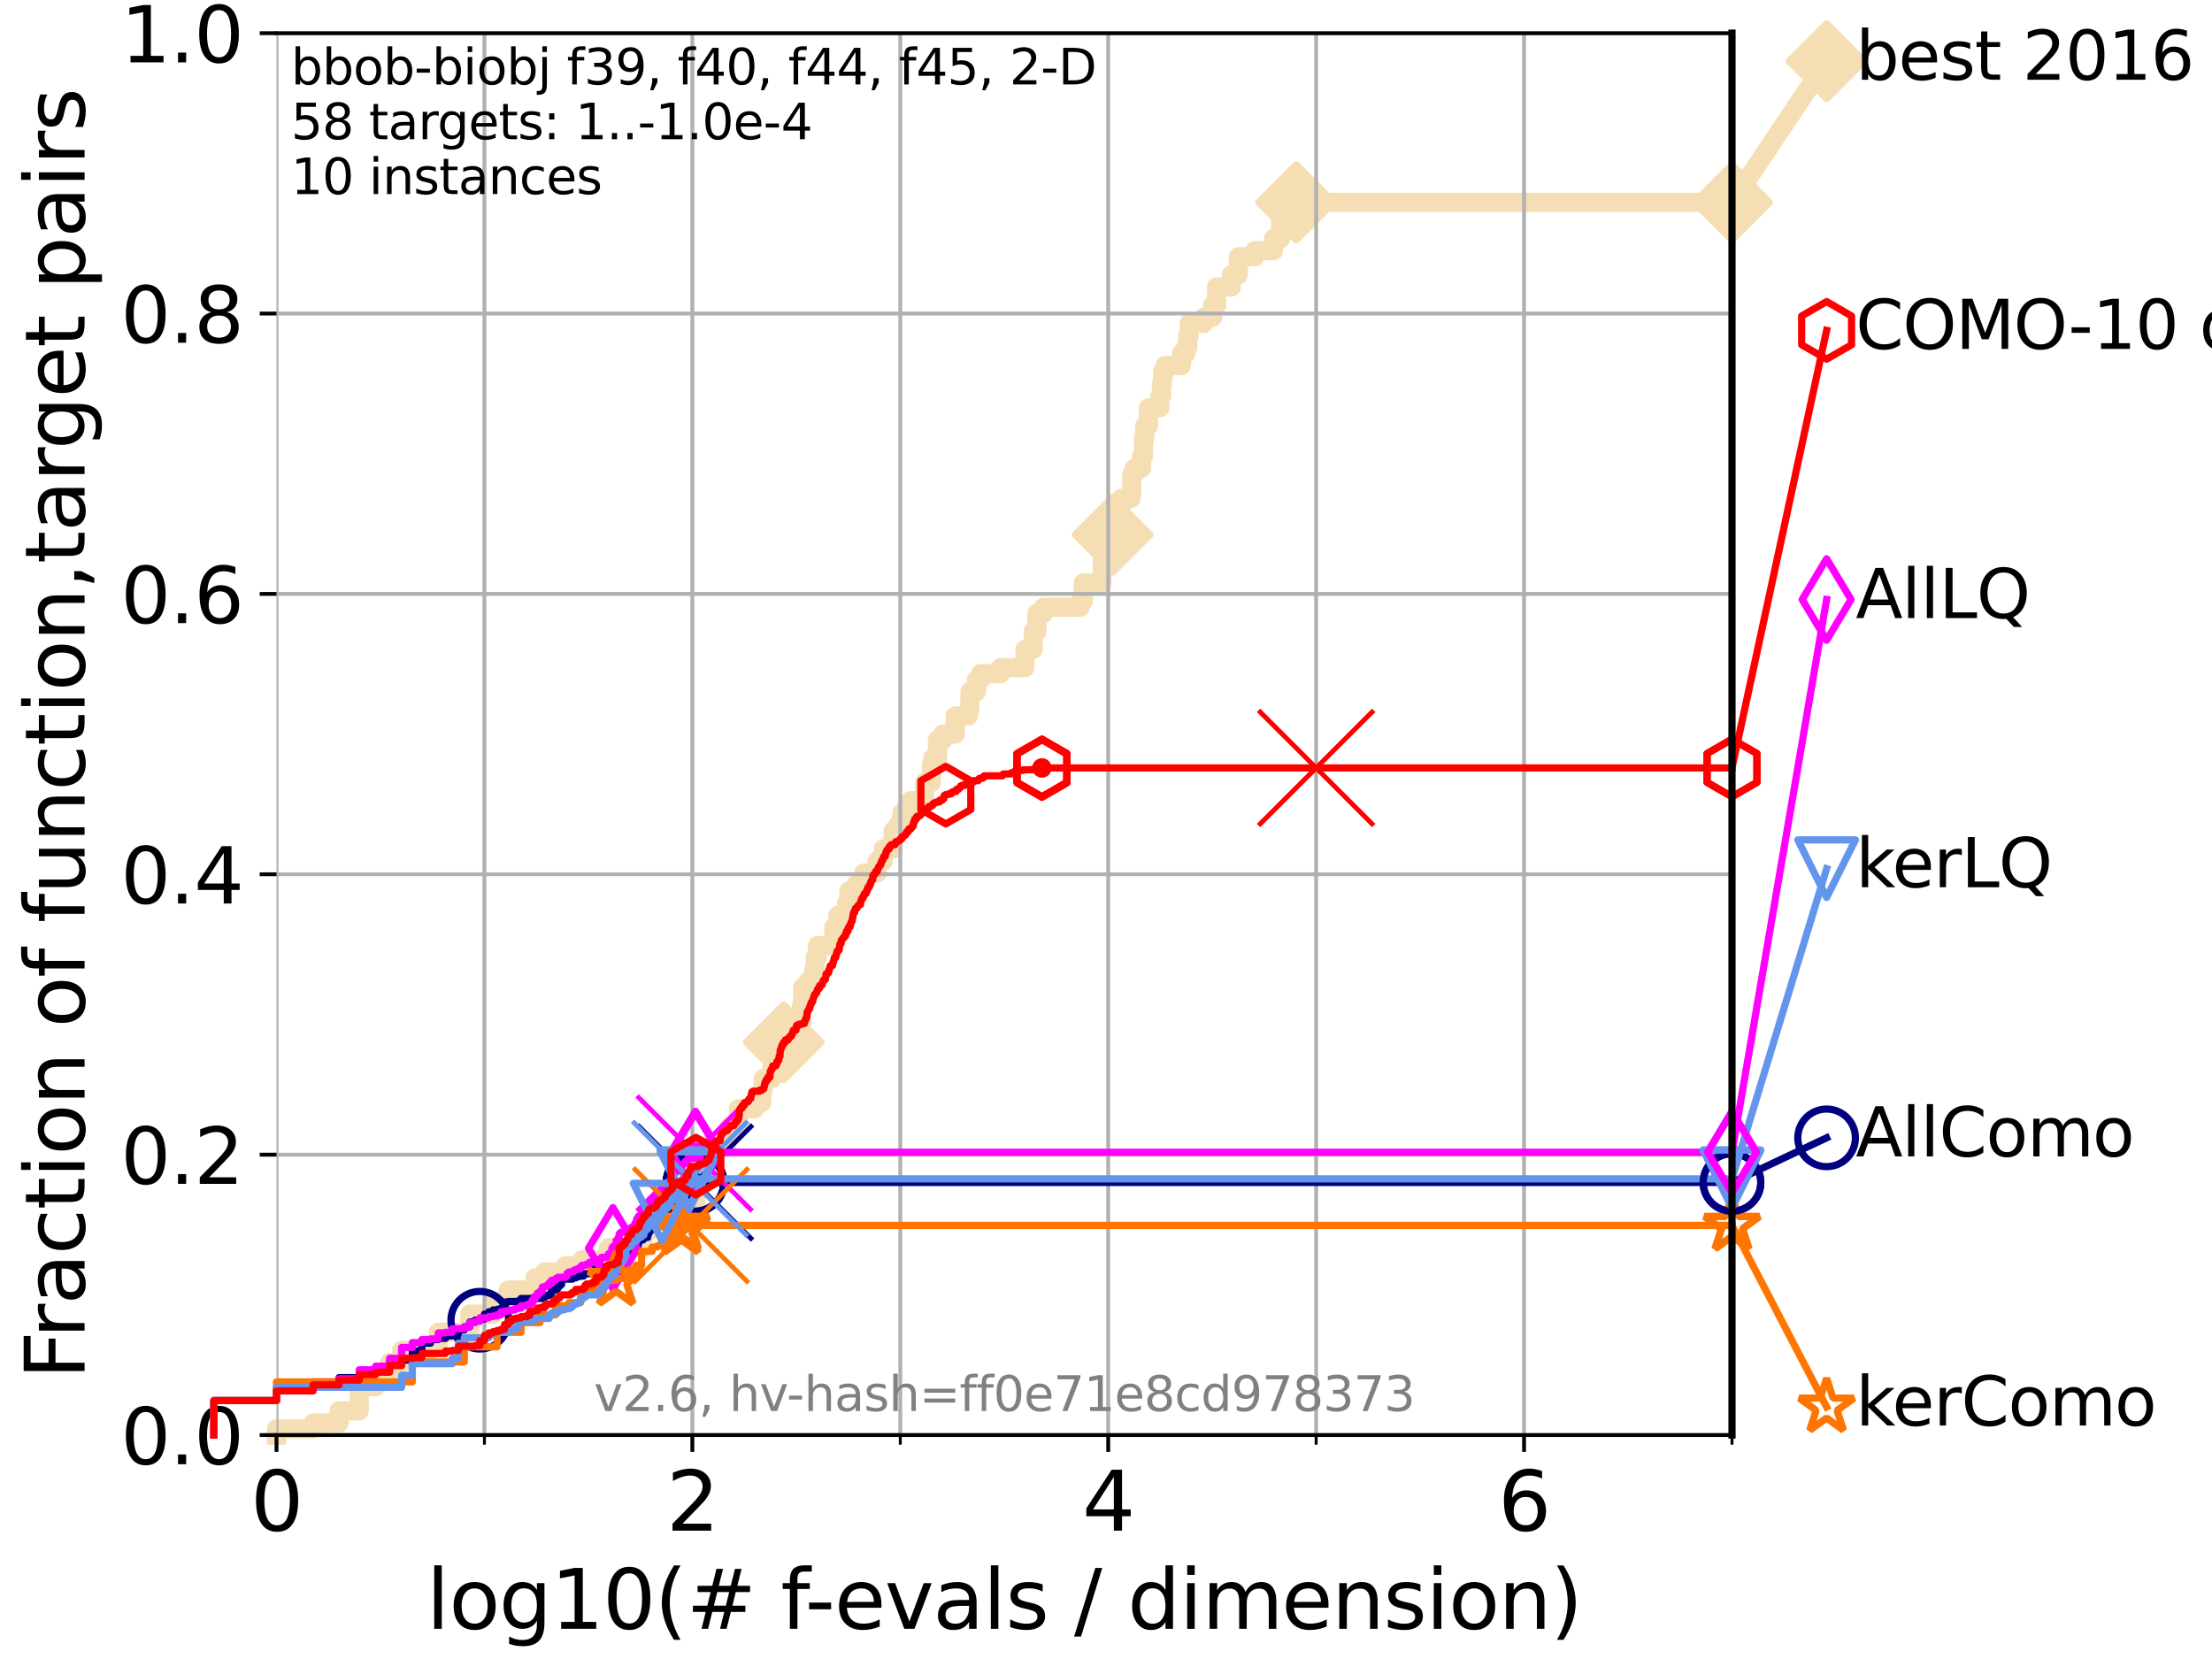 <?xml version="1.0" encoding="utf-8" standalone="no"?>
<!DOCTYPE svg PUBLIC "-//W3C//DTD SVG 1.1//EN"
  "http://www.w3.org/Graphics/SVG/1.1/DTD/svg11.dtd">
<svg xmlns:xlink="http://www.w3.org/1999/xlink" width="460.8pt" height="345.6pt" viewBox="0 0 460.8 345.6" xmlns="http://www.w3.org/2000/svg" version="1.1">
 <defs>
  <style type="text/css">*{stroke-linejoin: round; stroke-linecap: butt}</style>
 </defs>
 <g id="figure_1">
  <g id="patch_1">
   <path d="M 0 345.6 
L 460.8 345.6 
L 460.8 0 
L 0 0 
z
" style="fill: #ffffff"/>
  </g>
  <g id="axes_1">
   <g id="patch_2">
    <path d="M 57.6 298.944 
L 360.806 298.944 
L 360.806 6.912 
L 57.6 6.912 
z
" style="fill: #ffffff"/>
   </g>
   <g id="line2d_1">
    <path d="M 57.6 298.944 
L 57.6 297.685 
L 65.227 297.685 
L 65.227 296.426 
L 70.639 296.426 
L 70.639 293.909 
L 74.837 293.909 
L 74.837 288.874 
L 78.267 288.874 
L 78.267 286.356 
L 81.166 286.356 
L 81.166 283.839 
L 83.678 283.839 
L 83.678 281.321 
L 89.669 281.321 
L 89.669 280.063 
L 91.306 280.063 
L 91.306 277.545 
L 97.858 277.545 
L 97.858 273.769 
L 102.708 273.769 
L 102.708 271.251 
L 105.851 271.251 
L 105.851 268.734 
L 111.442 268.734 
L 111.442 266.216 
L 113.478 266.216 
L 113.478 264.958 
L 117.772 264.958 
L 117.772 263.699 
L 121.266 263.699 
L 121.266 262.44 
L 126.757 262.44 
L 126.757 259.922 
L 133.983 259.922 
L 133.983 256.146 
L 135.835 256.146 
L 135.835 252.37 
L 138.566 252.37 
L 138.566 251.111 
L 144.968 251.111 
L 145.058 243.559 
L 147.022 243.559 
L 147.022 241.041 
L 147.582 241.041 
L 147.582 238.524 
L 151.414 238.524 
L 151.414 237.265 
L 151.858 237.265 
L 151.858 234.747 
L 153.479 234.747 
L 153.479 233.489 
L 153.821 233.489 
L 153.821 230.971 
L 157.27 230.971 
L 157.27 229.712 
L 158.674 229.712 
L 158.674 227.195 
L 158.977 227.195 
L 158.977 224.677 
L 160.817 224.677 
L 160.817 222.16 
L 162.845 222.16 
L 162.845 219.642 
L 163.26 219.642 
L 163.26 217.125 
L 165.605 217.125 
L 165.605 213.348 
L 166.973 213.348 
L 166.973 209.572 
L 167.196 209.572 
L 167.196 205.796 
L 168.248 205.796 
L 168.248 204.537 
L 169.492 204.537 
L 169.492 202.02 
L 169.808 202.02 
L 169.808 199.502 
L 170.285 199.502 
L 170.285 196.985 
L 173.719 196.985 
L 173.719 193.208 
L 174.563 193.208 
L 174.563 190.691 
L 176.351 190.691 
L 176.351 188.173 
L 176.822 188.173 
L 176.822 185.656 
L 178.263 185.656 
L 178.263 184.397 
L 179.956 184.397 
L 179.956 181.879 
L 182.702 181.879 
L 182.702 179.362 
L 183.995 179.362 
L 183.995 176.844 
L 186.059 176.844 
L 186.059 173.068 
L 187.04 173.068 
L 187.04 171.809 
L 187.909 171.809 
L 187.909 169.292 
L 188.827 169.292 
L 188.827 168.033 
L 189.703 168.033 
L 189.703 166.774 
L 192.618 166.774 
L 192.618 162.998 
L 194.029 162.998 
L 194.029 159.222 
L 194.313 159.222 
L 194.313 157.963 
L 195.298 157.963 
L 195.298 154.187 
L 196.381 154.187 
L 196.381 152.928 
L 198.996 152.928 
L 198.996 149.152 
L 201.716 149.152 
L 201.716 147.893 
L 202.05 147.893 
L 202.05 144.117 
L 203.405 144.117 
L 203.405 141.599 
L 204.256 141.599 
L 204.256 140.34 
L 208.433 140.34 
L 208.433 139.082 
L 213.518 139.082 
L 213.518 135.305 
L 215.232 135.305 
L 215.232 131.529 
L 216.004 131.529 
L 216.004 127.753 
L 217.453 127.753 
L 217.453 126.494 
L 225 126.494 
L 225 125.235 
L 225.656 125.235 
L 225.656 121.459 
L 229.591 121.459 
L 229.619 116.424 
L 230.13 116.424 
L 230.13 113.906 
L 231.591 113.906 
L 231.591 112.648 
L 231.782 112.648 
L 231.782 111.389 
L 233.015 111.389 
L 233.015 107.613 
L 233.551 107.613 
L 233.551 103.836 
L 235.591 103.836 
L 235.591 102.578 
L 235.78 102.578 
L 235.78 98.801 
L 236.291 98.801 
L 236.291 97.543 
L 237.812 97.543 
L 237.812 95.025 
L 238.206 95.025 
L 238.206 91.249 
L 238.461 91.249 
L 238.461 88.731 
L 239.23 88.731 
L 239.23 84.955 
L 241.634 84.955 
L 241.634 82.438 
L 241.969 82.438 
L 241.969 79.92 
L 242.182 79.92 
L 242.182 77.402 
L 242.694 77.402 
L 242.694 76.144 
L 246.117 76.144 
L 246.117 73.626 
L 247.046 73.626 
L 247.046 72.367 
L 247.436 72.367 
L 247.436 69.85 
L 247.733 69.85 
L 247.733 67.332 
L 250.803 67.332 
L 250.803 66.074 
L 252.635 66.074 
L 252.635 63.556 
L 253.434 63.556 
L 253.434 59.78 
L 256.505 59.78 
L 256.505 57.262 
L 257.978 57.262 
L 257.978 53.486 
L 261.412 53.486 
L 261.412 52.227 
L 265.305 52.227 
L 265.305 49.71 
L 266.767 49.71 
L 266.767 45.934 
L 270.033 45.934 
L 270.033 42.157 
L 360.806 42.157 
L 360.806 42.157 
" style="fill: none; stroke: #f5deb3; stroke-width: 4; stroke-linecap: square"/>
   </g>
   <g id="line2d_2">
    <defs>
     <path id="ma495e96f41" d="M -0 7.778 
L 7.778 0 
L 0 -7.778 
L -7.778 -0 
z
" style="stroke: #f5deb3; stroke-width: 1.5; stroke-linejoin: miter"/>
    </defs>
    <g>
     <use xlink:href="#ma495e96f41" x="163.26" y="217.125" style="fill: #f5deb3; stroke: #f5deb3; stroke-width: 1.5; stroke-linejoin: miter"/>
     <use xlink:href="#ma495e96f41" x="231.782" y="111.389" style="fill: #f5deb3; stroke: #f5deb3; stroke-width: 1.5; stroke-linejoin: miter"/>
     <use xlink:href="#ma495e96f41" x="270.033" y="42.157" style="fill: #f5deb3; stroke: #f5deb3; stroke-width: 1.5; stroke-linejoin: miter"/>
     <use xlink:href="#ma495e96f41" x="270.033" y="42.157" style="fill: #f5deb3; stroke: #f5deb3; stroke-width: 1.5; stroke-linejoin: miter"/>
     <use xlink:href="#ma495e96f41" x="360.806" y="42.157" style="fill: #f5deb3; stroke: #f5deb3; stroke-width: 1.5; stroke-linejoin: miter"/>
    </g>
   </g>
   <g id="line2d_3">
    <path style="fill: none; stroke: #f5deb3; stroke-width: 4; stroke-linecap: square"/>
    <g/>
   </g>
   <g id="line2d_4">
    <path d="M 360.806 42.157 
L 380.515 12.753 
" style="fill: none; stroke: #f5deb3; stroke-width: 4; stroke-linecap: square"/>
    <g>
     <use xlink:href="#ma495e96f41" x="360.806" y="42.157" style="fill: #f5deb3; stroke: #f5deb3; stroke-width: 1.5; stroke-linejoin: miter"/>
     <use xlink:href="#ma495e96f41" x="380.515" y="12.753" style="fill: #f5deb3; stroke: #f5deb3; stroke-width: 1.5; stroke-linejoin: miter"/>
    </g>
   </g>
   <g id="matplotlib.axis_1">
    <g id="xtick_1">
     <g id="line2d_5">
      <path d="M 57.6 298.944 
L 57.6 6.912 
" clip-path="url(#p3f851d3679)" style="fill: none; stroke: #b0b0b0; stroke-width: 0.8; stroke-linecap: square"/>
     </g>
     <g id="line2d_6">
      <defs>
       <path id="mbe394e484d" d="M 0 0 
L 0 3.5 
" style="stroke: #000000; stroke-width: 0.8"/>
      </defs>
      <g>
       <use xlink:href="#mbe394e484d" x="57.6" y="298.944" style="stroke: #000000; stroke-width: 0.8"/>
      </g>
     </g>
     <g id="text_1">
      <!-- 0 -->
      <g transform="translate(52.192 318.861) scale(0.17 -0.17)">
       <defs>
        <path id="DejaVuSans-30" d="M 2034 4250 
Q 1547 4250 1301 3770 
Q 1056 3291 1056 2328 
Q 1056 1369 1301 889 
Q 1547 409 2034 409 
Q 2525 409 2770 889 
Q 3016 1369 3016 2328 
Q 3016 3291 2770 3770 
Q 2525 4250 2034 4250 
z
M 2034 4750 
Q 2819 4750 3233 4129 
Q 3647 3509 3647 2328 
Q 3647 1150 3233 529 
Q 2819 -91 2034 -91 
Q 1250 -91 836 529 
Q 422 1150 422 2328 
Q 422 3509 836 4129 
Q 1250 4750 2034 4750 
z
" transform="scale(0.016)"/>
       </defs>
       <use xlink:href="#DejaVuSans-30"/>
      </g>
     </g>
    </g>
    <g id="xtick_2">
     <g id="line2d_7">
      <path d="M 144.23 298.944 
L 144.23 6.912 
" clip-path="url(#p3f851d3679)" style="fill: none; stroke: #b0b0b0; stroke-width: 0.8; stroke-linecap: square"/>
     </g>
     <g id="line2d_8">
      <g>
       <use xlink:href="#mbe394e484d" x="144.23" y="298.944" style="stroke: #000000; stroke-width: 0.8"/>
      </g>
     </g>
     <g id="text_2">
      <!-- 2 -->
      <g transform="translate(138.822 318.861) scale(0.17 -0.17)">
       <defs>
        <path id="DejaVuSans-32" d="M 1228 531 
L 3431 531 
L 3431 0 
L 469 0 
L 469 531 
Q 828 903 1448 1529 
Q 2069 2156 2228 2338 
Q 2531 2678 2651 2914 
Q 2772 3150 2772 3378 
Q 2772 3750 2511 3984 
Q 2250 4219 1831 4219 
Q 1534 4219 1204 4116 
Q 875 4013 500 3803 
L 500 4441 
Q 881 4594 1212 4672 
Q 1544 4750 1819 4750 
Q 2544 4750 2975 4387 
Q 3406 4025 3406 3419 
Q 3406 3131 3298 2873 
Q 3191 2616 2906 2266 
Q 2828 2175 2409 1742 
Q 1991 1309 1228 531 
z
" transform="scale(0.016)"/>
       </defs>
       <use xlink:href="#DejaVuSans-32"/>
      </g>
     </g>
    </g>
    <g id="xtick_3">
     <g id="line2d_9">
      <path d="M 230.861 298.944 
L 230.861 6.912 
" clip-path="url(#p3f851d3679)" style="fill: none; stroke: #b0b0b0; stroke-width: 0.8; stroke-linecap: square"/>
     </g>
     <g id="line2d_10">
      <g>
       <use xlink:href="#mbe394e484d" x="230.861" y="298.944" style="stroke: #000000; stroke-width: 0.8"/>
      </g>
     </g>
     <g id="text_3">
      <!-- 4 -->
      <g transform="translate(225.453 318.861) scale(0.17 -0.17)">
       <defs>
        <path id="DejaVuSans-34" d="M 2419 4116 
L 825 1625 
L 2419 1625 
L 2419 4116 
z
M 2253 4666 
L 3047 4666 
L 3047 1625 
L 3713 1625 
L 3713 1100 
L 3047 1100 
L 3047 0 
L 2419 0 
L 2419 1100 
L 313 1100 
L 313 1709 
L 2253 4666 
z
" transform="scale(0.016)"/>
       </defs>
       <use xlink:href="#DejaVuSans-34"/>
      </g>
     </g>
    </g>
    <g id="xtick_4">
     <g id="line2d_11">
      <path d="M 317.491 298.944 
L 317.491 6.912 
" clip-path="url(#p3f851d3679)" style="fill: none; stroke: #b0b0b0; stroke-width: 0.8; stroke-linecap: square"/>
     </g>
     <g id="line2d_12">
      <g>
       <use xlink:href="#mbe394e484d" x="317.491" y="298.944" style="stroke: #000000; stroke-width: 0.8"/>
      </g>
     </g>
     <g id="text_4">
      <!-- 6 -->
      <g transform="translate(312.083 318.861) scale(0.17 -0.17)">
       <defs>
        <path id="DejaVuSans-36" d="M 2113 2584 
Q 1688 2584 1439 2293 
Q 1191 2003 1191 1497 
Q 1191 994 1439 701 
Q 1688 409 2113 409 
Q 2538 409 2786 701 
Q 3034 994 3034 1497 
Q 3034 2003 2786 2293 
Q 2538 2584 2113 2584 
z
M 3366 4563 
L 3366 3988 
Q 3128 4100 2886 4159 
Q 2644 4219 2406 4219 
Q 1781 4219 1451 3797 
Q 1122 3375 1075 2522 
Q 1259 2794 1537 2939 
Q 1816 3084 2150 3084 
Q 2853 3084 3261 2657 
Q 3669 2231 3669 1497 
Q 3669 778 3244 343 
Q 2819 -91 2113 -91 
Q 1303 -91 875 529 
Q 447 1150 447 2328 
Q 447 3434 972 4092 
Q 1497 4750 2381 4750 
Q 2619 4750 2861 4703 
Q 3103 4656 3366 4563 
z
" transform="scale(0.016)"/>
       </defs>
       <use xlink:href="#DejaVuSans-36"/>
      </g>
     </g>
    </g>
    <g id="xtick_5">
     <g id="line2d_13">
      <path d="M 100.915 298.944 
L 100.915 6.912 
" clip-path="url(#p3f851d3679)" style="fill: none; stroke: #b0b0b0; stroke-width: 0.8; stroke-linecap: square"/>
     </g>
     <g id="line2d_14">
      <defs>
       <path id="mcb303065c3" d="M 0 0 
L 0 2 
" style="stroke: #000000; stroke-width: 0.6"/>
      </defs>
      <g>
       <use xlink:href="#mcb303065c3" x="100.915" y="298.944" style="stroke: #000000; stroke-width: 0.6"/>
      </g>
     </g>
    </g>
    <g id="xtick_6">
     <g id="line2d_15">
      <path d="M 187.546 298.944 
L 187.546 6.912 
" clip-path="url(#p3f851d3679)" style="fill: none; stroke: #b0b0b0; stroke-width: 0.8; stroke-linecap: square"/>
     </g>
     <g id="line2d_16">
      <g>
       <use xlink:href="#mcb303065c3" x="187.546" y="298.944" style="stroke: #000000; stroke-width: 0.6"/>
      </g>
     </g>
    </g>
    <g id="xtick_7">
     <g id="line2d_17">
      <path d="M 274.176 298.944 
L 274.176 6.912 
" clip-path="url(#p3f851d3679)" style="fill: none; stroke: #b0b0b0; stroke-width: 0.8; stroke-linecap: square"/>
     </g>
     <g id="line2d_18">
      <g>
       <use xlink:href="#mcb303065c3" x="274.176" y="298.944" style="stroke: #000000; stroke-width: 0.6"/>
      </g>
     </g>
    </g>
    <g id="xtick_8">
     <g id="line2d_19">
      <path d="M 360.806 298.944 
L 360.806 6.912 
" clip-path="url(#p3f851d3679)" style="fill: none; stroke: #b0b0b0; stroke-width: 0.8; stroke-linecap: square"/>
     </g>
     <g id="line2d_20">
      <g>
       <use xlink:href="#mcb303065c3" x="360.806" y="298.944" style="stroke: #000000; stroke-width: 0.6"/>
      </g>
     </g>
    </g>
    <g id="text_5">
     <!-- log10(# f-evals / dimension) -->
     <g transform="translate(88.823 339.314) scale(0.17 -0.17)">
      <defs>
       <path id="DejaVuSans-6c" d="M 603 4863 
L 1178 4863 
L 1178 0 
L 603 0 
L 603 4863 
z
" transform="scale(0.016)"/>
       <path id="DejaVuSans-6f" d="M 1959 3097 
Q 1497 3097 1228 2736 
Q 959 2375 959 1747 
Q 959 1119 1226 758 
Q 1494 397 1959 397 
Q 2419 397 2687 759 
Q 2956 1122 2956 1747 
Q 2956 2369 2687 2733 
Q 2419 3097 1959 3097 
z
M 1959 3584 
Q 2709 3584 3137 3096 
Q 3566 2609 3566 1747 
Q 3566 888 3137 398 
Q 2709 -91 1959 -91 
Q 1206 -91 779 398 
Q 353 888 353 1747 
Q 353 2609 779 3096 
Q 1206 3584 1959 3584 
z
" transform="scale(0.016)"/>
       <path id="DejaVuSans-67" d="M 2906 1791 
Q 2906 2416 2648 2759 
Q 2391 3103 1925 3103 
Q 1463 3103 1205 2759 
Q 947 2416 947 1791 
Q 947 1169 1205 825 
Q 1463 481 1925 481 
Q 2391 481 2648 825 
Q 2906 1169 2906 1791 
z
M 3481 434 
Q 3481 -459 3084 -895 
Q 2688 -1331 1869 -1331 
Q 1566 -1331 1297 -1286 
Q 1028 -1241 775 -1147 
L 775 -588 
Q 1028 -725 1275 -790 
Q 1522 -856 1778 -856 
Q 2344 -856 2625 -561 
Q 2906 -266 2906 331 
L 2906 616 
Q 2728 306 2450 153 
Q 2172 0 1784 0 
Q 1141 0 747 490 
Q 353 981 353 1791 
Q 353 2603 747 3093 
Q 1141 3584 1784 3584 
Q 2172 3584 2450 3431 
Q 2728 3278 2906 2969 
L 2906 3500 
L 3481 3500 
L 3481 434 
z
" transform="scale(0.016)"/>
       <path id="DejaVuSans-31" d="M 794 531 
L 1825 531 
L 1825 4091 
L 703 3866 
L 703 4441 
L 1819 4666 
L 2450 4666 
L 2450 531 
L 3481 531 
L 3481 0 
L 794 0 
L 794 531 
z
" transform="scale(0.016)"/>
       <path id="DejaVuSans-28" d="M 1984 4856 
Q 1566 4138 1362 3434 
Q 1159 2731 1159 2009 
Q 1159 1288 1364 580 
Q 1569 -128 1984 -844 
L 1484 -844 
Q 1016 -109 783 600 
Q 550 1309 550 2009 
Q 550 2706 781 3412 
Q 1013 4119 1484 4856 
L 1984 4856 
z
" transform="scale(0.016)"/>
       <path id="DejaVuSans-23" d="M 3272 2816 
L 2363 2816 
L 2100 1772 
L 3016 1772 
L 3272 2816 
z
M 2803 4594 
L 2478 3297 
L 3391 3297 
L 3719 4594 
L 4219 4594 
L 3897 3297 
L 4872 3297 
L 4872 2816 
L 3775 2816 
L 3519 1772 
L 4513 1772 
L 4513 1294 
L 3397 1294 
L 3072 0 
L 2572 0 
L 2894 1294 
L 1978 1294 
L 1656 0 
L 1153 0 
L 1478 1294 
L 494 1294 
L 494 1772 
L 1594 1772 
L 1856 2816 
L 850 2816 
L 850 3297 
L 1978 3297 
L 2297 4594 
L 2803 4594 
z
" transform="scale(0.016)"/>
       <path id="DejaVuSans-20" transform="scale(0.016)"/>
       <path id="DejaVuSans-66" d="M 2375 4863 
L 2375 4384 
L 1825 4384 
Q 1516 4384 1395 4259 
Q 1275 4134 1275 3809 
L 1275 3500 
L 2222 3500 
L 2222 3053 
L 1275 3053 
L 1275 0 
L 697 0 
L 697 3053 
L 147 3053 
L 147 3500 
L 697 3500 
L 697 3744 
Q 697 4328 969 4595 
Q 1241 4863 1831 4863 
L 2375 4863 
z
" transform="scale(0.016)"/>
       <path id="DejaVuSans-2d" d="M 313 2009 
L 1997 2009 
L 1997 1497 
L 313 1497 
L 313 2009 
z
" transform="scale(0.016)"/>
       <path id="DejaVuSans-65" d="M 3597 1894 
L 3597 1613 
L 953 1613 
Q 991 1019 1311 708 
Q 1631 397 2203 397 
Q 2534 397 2845 478 
Q 3156 559 3463 722 
L 3463 178 
Q 3153 47 2828 -22 
Q 2503 -91 2169 -91 
Q 1331 -91 842 396 
Q 353 884 353 1716 
Q 353 2575 817 3079 
Q 1281 3584 2069 3584 
Q 2775 3584 3186 3129 
Q 3597 2675 3597 1894 
z
M 3022 2063 
Q 3016 2534 2758 2815 
Q 2500 3097 2075 3097 
Q 1594 3097 1305 2825 
Q 1016 2553 972 2059 
L 3022 2063 
z
" transform="scale(0.016)"/>
       <path id="DejaVuSans-76" d="M 191 3500 
L 800 3500 
L 1894 563 
L 2988 3500 
L 3597 3500 
L 2284 0 
L 1503 0 
L 191 3500 
z
" transform="scale(0.016)"/>
       <path id="DejaVuSans-61" d="M 2194 1759 
Q 1497 1759 1228 1600 
Q 959 1441 959 1056 
Q 959 750 1161 570 
Q 1363 391 1709 391 
Q 2188 391 2477 730 
Q 2766 1069 2766 1631 
L 2766 1759 
L 2194 1759 
z
M 3341 1997 
L 3341 0 
L 2766 0 
L 2766 531 
Q 2569 213 2275 61 
Q 1981 -91 1556 -91 
Q 1019 -91 701 211 
Q 384 513 384 1019 
Q 384 1609 779 1909 
Q 1175 2209 1959 2209 
L 2766 2209 
L 2766 2266 
Q 2766 2663 2505 2880 
Q 2244 3097 1772 3097 
Q 1472 3097 1187 3025 
Q 903 2953 641 2809 
L 641 3341 
Q 956 3463 1253 3523 
Q 1550 3584 1831 3584 
Q 2591 3584 2966 3190 
Q 3341 2797 3341 1997 
z
" transform="scale(0.016)"/>
       <path id="DejaVuSans-73" d="M 2834 3397 
L 2834 2853 
Q 2591 2978 2328 3040 
Q 2066 3103 1784 3103 
Q 1356 3103 1142 2972 
Q 928 2841 928 2578 
Q 928 2378 1081 2264 
Q 1234 2150 1697 2047 
L 1894 2003 
Q 2506 1872 2764 1633 
Q 3022 1394 3022 966 
Q 3022 478 2636 193 
Q 2250 -91 1575 -91 
Q 1294 -91 989 -36 
Q 684 19 347 128 
L 347 722 
Q 666 556 975 473 
Q 1284 391 1588 391 
Q 1994 391 2212 530 
Q 2431 669 2431 922 
Q 2431 1156 2273 1281 
Q 2116 1406 1581 1522 
L 1381 1569 
Q 847 1681 609 1914 
Q 372 2147 372 2553 
Q 372 3047 722 3315 
Q 1072 3584 1716 3584 
Q 2034 3584 2315 3537 
Q 2597 3491 2834 3397 
z
" transform="scale(0.016)"/>
       <path id="DejaVuSans-2f" d="M 1625 4666 
L 2156 4666 
L 531 -594 
L 0 -594 
L 1625 4666 
z
" transform="scale(0.016)"/>
       <path id="DejaVuSans-64" d="M 2906 2969 
L 2906 4863 
L 3481 4863 
L 3481 0 
L 2906 0 
L 2906 525 
Q 2725 213 2448 61 
Q 2172 -91 1784 -91 
Q 1150 -91 751 415 
Q 353 922 353 1747 
Q 353 2572 751 3078 
Q 1150 3584 1784 3584 
Q 2172 3584 2448 3432 
Q 2725 3281 2906 2969 
z
M 947 1747 
Q 947 1113 1208 752 
Q 1469 391 1925 391 
Q 2381 391 2643 752 
Q 2906 1113 2906 1747 
Q 2906 2381 2643 2742 
Q 2381 3103 1925 3103 
Q 1469 3103 1208 2742 
Q 947 2381 947 1747 
z
" transform="scale(0.016)"/>
       <path id="DejaVuSans-69" d="M 603 3500 
L 1178 3500 
L 1178 0 
L 603 0 
L 603 3500 
z
M 603 4863 
L 1178 4863 
L 1178 4134 
L 603 4134 
L 603 4863 
z
" transform="scale(0.016)"/>
       <path id="DejaVuSans-6d" d="M 3328 2828 
Q 3544 3216 3844 3400 
Q 4144 3584 4550 3584 
Q 5097 3584 5394 3201 
Q 5691 2819 5691 2113 
L 5691 0 
L 5113 0 
L 5113 2094 
Q 5113 2597 4934 2840 
Q 4756 3084 4391 3084 
Q 3944 3084 3684 2787 
Q 3425 2491 3425 1978 
L 3425 0 
L 2847 0 
L 2847 2094 
Q 2847 2600 2669 2842 
Q 2491 3084 2119 3084 
Q 1678 3084 1418 2786 
Q 1159 2488 1159 1978 
L 1159 0 
L 581 0 
L 581 3500 
L 1159 3500 
L 1159 2956 
Q 1356 3278 1631 3431 
Q 1906 3584 2284 3584 
Q 2666 3584 2933 3390 
Q 3200 3197 3328 2828 
z
" transform="scale(0.016)"/>
       <path id="DejaVuSans-6e" d="M 3513 2113 
L 3513 0 
L 2938 0 
L 2938 2094 
Q 2938 2591 2744 2837 
Q 2550 3084 2163 3084 
Q 1697 3084 1428 2787 
Q 1159 2491 1159 1978 
L 1159 0 
L 581 0 
L 581 3500 
L 1159 3500 
L 1159 2956 
Q 1366 3272 1645 3428 
Q 1925 3584 2291 3584 
Q 2894 3584 3203 3211 
Q 3513 2838 3513 2113 
z
" transform="scale(0.016)"/>
       <path id="DejaVuSans-29" d="M 513 4856 
L 1013 4856 
Q 1481 4119 1714 3412 
Q 1947 2706 1947 2009 
Q 1947 1309 1714 600 
Q 1481 -109 1013 -844 
L 513 -844 
Q 928 -128 1133 580 
Q 1338 1288 1338 2009 
Q 1338 2731 1133 3434 
Q 928 4138 513 4856 
z
" transform="scale(0.016)"/>
      </defs>
      <use xlink:href="#DejaVuSans-6c"/>
      <use xlink:href="#DejaVuSans-6f" x="27.783"/>
      <use xlink:href="#DejaVuSans-67" x="88.965"/>
      <use xlink:href="#DejaVuSans-31" x="152.441"/>
      <use xlink:href="#DejaVuSans-30" x="216.064"/>
      <use xlink:href="#DejaVuSans-28" x="279.688"/>
      <use xlink:href="#DejaVuSans-23" x="318.701"/>
      <use xlink:href="#DejaVuSans-20" x="402.49"/>
      <use xlink:href="#DejaVuSans-66" x="434.277"/>
      <use xlink:href="#DejaVuSans-2d" x="463.982"/>
      <use xlink:href="#DejaVuSans-65" x="500.066"/>
      <use xlink:href="#DejaVuSans-76" x="561.59"/>
      <use xlink:href="#DejaVuSans-61" x="620.77"/>
      <use xlink:href="#DejaVuSans-6c" x="682.049"/>
      <use xlink:href="#DejaVuSans-73" x="709.832"/>
      <use xlink:href="#DejaVuSans-20" x="761.932"/>
      <use xlink:href="#DejaVuSans-2f" x="793.719"/>
      <use xlink:href="#DejaVuSans-20" x="827.41"/>
      <use xlink:href="#DejaVuSans-64" x="859.197"/>
      <use xlink:href="#DejaVuSans-69" x="922.674"/>
      <use xlink:href="#DejaVuSans-6d" x="950.457"/>
      <use xlink:href="#DejaVuSans-65" x="1047.869"/>
      <use xlink:href="#DejaVuSans-6e" x="1109.393"/>
      <use xlink:href="#DejaVuSans-73" x="1172.771"/>
      <use xlink:href="#DejaVuSans-69" x="1224.871"/>
      <use xlink:href="#DejaVuSans-6f" x="1252.654"/>
      <use xlink:href="#DejaVuSans-6e" x="1313.836"/>
      <use xlink:href="#DejaVuSans-29" x="1377.215"/>
     </g>
    </g>
   </g>
   <g id="matplotlib.axis_2">
    <g id="ytick_1">
     <g id="line2d_21">
      <path d="M 57.6 298.944 
L 360.806 298.944 
" clip-path="url(#p3f851d3679)" style="fill: none; stroke: #b0b0b0; stroke-width: 0.8; stroke-linecap: square"/>
     </g>
     <g id="line2d_22">
      <defs>
       <path id="m0e4b972beb" d="M 0 0 
L -3.5 0 
" style="stroke: #000000; stroke-width: 0.8"/>
      </defs>
      <g>
       <use xlink:href="#m0e4b972beb" x="57.6" y="298.944" style="stroke: #000000; stroke-width: 0.8"/>
      </g>
     </g>
     <g id="text_6">
      <!-- 0.0 -->
      <g transform="translate(25.155 305.023) scale(0.16 -0.16)">
       <defs>
        <path id="DejaVuSans-2e" d="M 684 794 
L 1344 794 
L 1344 0 
L 684 0 
L 684 794 
z
" transform="scale(0.016)"/>
       </defs>
       <use xlink:href="#DejaVuSans-30"/>
       <use xlink:href="#DejaVuSans-2e" x="63.623"/>
       <use xlink:href="#DejaVuSans-30" x="95.41"/>
      </g>
     </g>
    </g>
    <g id="ytick_2">
     <g id="line2d_23">
      <path d="M 57.6 240.538 
L 360.806 240.538 
" clip-path="url(#p3f851d3679)" style="fill: none; stroke: #b0b0b0; stroke-width: 0.8; stroke-linecap: square"/>
     </g>
     <g id="line2d_24">
      <g>
       <use xlink:href="#m0e4b972beb" x="57.6" y="240.538" style="stroke: #000000; stroke-width: 0.8"/>
      </g>
     </g>
     <g id="text_7">
      <!-- 0.2 -->
      <g transform="translate(25.155 246.616) scale(0.16 -0.16)">
       <use xlink:href="#DejaVuSans-30"/>
       <use xlink:href="#DejaVuSans-2e" x="63.623"/>
       <use xlink:href="#DejaVuSans-32" x="95.41"/>
      </g>
     </g>
    </g>
    <g id="ytick_3">
     <g id="line2d_25">
      <path d="M 57.6 182.131 
L 360.806 182.131 
" clip-path="url(#p3f851d3679)" style="fill: none; stroke: #b0b0b0; stroke-width: 0.8; stroke-linecap: square"/>
     </g>
     <g id="line2d_26">
      <g>
       <use xlink:href="#m0e4b972beb" x="57.6" y="182.131" style="stroke: #000000; stroke-width: 0.8"/>
      </g>
     </g>
     <g id="text_8">
      <!-- 0.4 -->
      <g transform="translate(25.155 188.21) scale(0.16 -0.16)">
       <use xlink:href="#DejaVuSans-30"/>
       <use xlink:href="#DejaVuSans-2e" x="63.623"/>
       <use xlink:href="#DejaVuSans-34" x="95.41"/>
      </g>
     </g>
    </g>
    <g id="ytick_4">
     <g id="line2d_27">
      <path d="M 57.6 123.725 
L 360.806 123.725 
" clip-path="url(#p3f851d3679)" style="fill: none; stroke: #b0b0b0; stroke-width: 0.8; stroke-linecap: square"/>
     </g>
     <g id="line2d_28">
      <g>
       <use xlink:href="#m0e4b972beb" x="57.6" y="123.725" style="stroke: #000000; stroke-width: 0.8"/>
      </g>
     </g>
     <g id="text_9">
      <!-- 0.6 -->
      <g transform="translate(25.155 129.804) scale(0.16 -0.16)">
       <use xlink:href="#DejaVuSans-30"/>
       <use xlink:href="#DejaVuSans-2e" x="63.623"/>
       <use xlink:href="#DejaVuSans-36" x="95.41"/>
      </g>
     </g>
    </g>
    <g id="ytick_5">
     <g id="line2d_29">
      <path d="M 57.6 65.318 
L 360.806 65.318 
" clip-path="url(#p3f851d3679)" style="fill: none; stroke: #b0b0b0; stroke-width: 0.8; stroke-linecap: square"/>
     </g>
     <g id="line2d_30">
      <g>
       <use xlink:href="#m0e4b972beb" x="57.6" y="65.318" style="stroke: #000000; stroke-width: 0.8"/>
      </g>
     </g>
     <g id="text_10">
      <!-- 0.8 -->
      <g transform="translate(25.155 71.397) scale(0.16 -0.16)">
       <defs>
        <path id="DejaVuSans-38" d="M 2034 2216 
Q 1584 2216 1326 1975 
Q 1069 1734 1069 1313 
Q 1069 891 1326 650 
Q 1584 409 2034 409 
Q 2484 409 2743 651 
Q 3003 894 3003 1313 
Q 3003 1734 2745 1975 
Q 2488 2216 2034 2216 
z
M 1403 2484 
Q 997 2584 770 2862 
Q 544 3141 544 3541 
Q 544 4100 942 4425 
Q 1341 4750 2034 4750 
Q 2731 4750 3128 4425 
Q 3525 4100 3525 3541 
Q 3525 3141 3298 2862 
Q 3072 2584 2669 2484 
Q 3125 2378 3379 2068 
Q 3634 1759 3634 1313 
Q 3634 634 3220 271 
Q 2806 -91 2034 -91 
Q 1263 -91 848 271 
Q 434 634 434 1313 
Q 434 1759 690 2068 
Q 947 2378 1403 2484 
z
M 1172 3481 
Q 1172 3119 1398 2916 
Q 1625 2713 2034 2713 
Q 2441 2713 2670 2916 
Q 2900 3119 2900 3481 
Q 2900 3844 2670 4047 
Q 2441 4250 2034 4250 
Q 1625 4250 1398 4047 
Q 1172 3844 1172 3481 
z
" transform="scale(0.016)"/>
       </defs>
       <use xlink:href="#DejaVuSans-30"/>
       <use xlink:href="#DejaVuSans-2e" x="63.623"/>
       <use xlink:href="#DejaVuSans-38" x="95.41"/>
      </g>
     </g>
    </g>
    <g id="ytick_6">
     <g id="line2d_31">
      <path d="M 57.6 6.912 
L 360.806 6.912 
" clip-path="url(#p3f851d3679)" style="fill: none; stroke: #b0b0b0; stroke-width: 0.8; stroke-linecap: square"/>
     </g>
     <g id="line2d_32">
      <g>
       <use xlink:href="#m0e4b972beb" x="57.6" y="6.912" style="stroke: #000000; stroke-width: 0.8"/>
      </g>
     </g>
     <g id="text_11">
      <!-- 1.0 -->
      <g transform="translate(25.155 12.991) scale(0.16 -0.16)">
       <use xlink:href="#DejaVuSans-31"/>
       <use xlink:href="#DejaVuSans-2e" x="63.623"/>
       <use xlink:href="#DejaVuSans-30" x="95.41"/>
      </g>
     </g>
    </g>
    <g id="text_12">
     <!-- Fraction of function,target pairs -->
     <g transform="translate(17.62 287.313) rotate(-90) scale(0.17 -0.17)">
      <defs>
       <path id="DejaVuSans-46" d="M 628 4666 
L 3309 4666 
L 3309 4134 
L 1259 4134 
L 1259 2759 
L 3109 2759 
L 3109 2228 
L 1259 2228 
L 1259 0 
L 628 0 
L 628 4666 
z
" transform="scale(0.016)"/>
       <path id="DejaVuSans-72" d="M 2631 2963 
Q 2534 3019 2420 3045 
Q 2306 3072 2169 3072 
Q 1681 3072 1420 2755 
Q 1159 2438 1159 1844 
L 1159 0 
L 581 0 
L 581 3500 
L 1159 3500 
L 1159 2956 
Q 1341 3275 1631 3429 
Q 1922 3584 2338 3584 
Q 2397 3584 2469 3576 
Q 2541 3569 2628 3553 
L 2631 2963 
z
" transform="scale(0.016)"/>
       <path id="DejaVuSans-63" d="M 3122 3366 
L 3122 2828 
Q 2878 2963 2633 3030 
Q 2388 3097 2138 3097 
Q 1578 3097 1268 2742 
Q 959 2388 959 1747 
Q 959 1106 1268 751 
Q 1578 397 2138 397 
Q 2388 397 2633 464 
Q 2878 531 3122 666 
L 3122 134 
Q 2881 22 2623 -34 
Q 2366 -91 2075 -91 
Q 1284 -91 818 406 
Q 353 903 353 1747 
Q 353 2603 823 3093 
Q 1294 3584 2113 3584 
Q 2378 3584 2631 3529 
Q 2884 3475 3122 3366 
z
" transform="scale(0.016)"/>
       <path id="DejaVuSans-74" d="M 1172 4494 
L 1172 3500 
L 2356 3500 
L 2356 3053 
L 1172 3053 
L 1172 1153 
Q 1172 725 1289 603 
Q 1406 481 1766 481 
L 2356 481 
L 2356 0 
L 1766 0 
Q 1100 0 847 248 
Q 594 497 594 1153 
L 594 3053 
L 172 3053 
L 172 3500 
L 594 3500 
L 594 4494 
L 1172 4494 
z
" transform="scale(0.016)"/>
       <path id="DejaVuSans-75" d="M 544 1381 
L 544 3500 
L 1119 3500 
L 1119 1403 
Q 1119 906 1312 657 
Q 1506 409 1894 409 
Q 2359 409 2629 706 
Q 2900 1003 2900 1516 
L 2900 3500 
L 3475 3500 
L 3475 0 
L 2900 0 
L 2900 538 
Q 2691 219 2414 64 
Q 2138 -91 1772 -91 
Q 1169 -91 856 284 
Q 544 659 544 1381 
z
M 1991 3584 
L 1991 3584 
z
" transform="scale(0.016)"/>
       <path id="DejaVuSans-2c" d="M 750 794 
L 1409 794 
L 1409 256 
L 897 -744 
L 494 -744 
L 750 256 
L 750 794 
z
" transform="scale(0.016)"/>
       <path id="DejaVuSans-70" d="M 1159 525 
L 1159 -1331 
L 581 -1331 
L 581 3500 
L 1159 3500 
L 1159 2969 
Q 1341 3281 1617 3432 
Q 1894 3584 2278 3584 
Q 2916 3584 3314 3078 
Q 3713 2572 3713 1747 
Q 3713 922 3314 415 
Q 2916 -91 2278 -91 
Q 1894 -91 1617 61 
Q 1341 213 1159 525 
z
M 3116 1747 
Q 3116 2381 2855 2742 
Q 2594 3103 2138 3103 
Q 1681 3103 1420 2742 
Q 1159 2381 1159 1747 
Q 1159 1113 1420 752 
Q 1681 391 2138 391 
Q 2594 391 2855 752 
Q 3116 1113 3116 1747 
z
" transform="scale(0.016)"/>
      </defs>
      <use xlink:href="#DejaVuSans-46"/>
      <use xlink:href="#DejaVuSans-72" x="50.27"/>
      <use xlink:href="#DejaVuSans-61" x="91.383"/>
      <use xlink:href="#DejaVuSans-63" x="152.662"/>
      <use xlink:href="#DejaVuSans-74" x="207.643"/>
      <use xlink:href="#DejaVuSans-69" x="246.852"/>
      <use xlink:href="#DejaVuSans-6f" x="274.635"/>
      <use xlink:href="#DejaVuSans-6e" x="335.816"/>
      <use xlink:href="#DejaVuSans-20" x="399.195"/>
      <use xlink:href="#DejaVuSans-6f" x="430.982"/>
      <use xlink:href="#DejaVuSans-66" x="492.164"/>
      <use xlink:href="#DejaVuSans-20" x="527.369"/>
      <use xlink:href="#DejaVuSans-66" x="559.156"/>
      <use xlink:href="#DejaVuSans-75" x="594.361"/>
      <use xlink:href="#DejaVuSans-6e" x="657.74"/>
      <use xlink:href="#DejaVuSans-63" x="721.119"/>
      <use xlink:href="#DejaVuSans-74" x="776.1"/>
      <use xlink:href="#DejaVuSans-69" x="815.309"/>
      <use xlink:href="#DejaVuSans-6f" x="843.092"/>
      <use xlink:href="#DejaVuSans-6e" x="904.273"/>
      <use xlink:href="#DejaVuSans-2c" x="967.652"/>
      <use xlink:href="#DejaVuSans-74" x="999.439"/>
      <use xlink:href="#DejaVuSans-61" x="1038.648"/>
      <use xlink:href="#DejaVuSans-72" x="1099.928"/>
      <use xlink:href="#DejaVuSans-67" x="1139.291"/>
      <use xlink:href="#DejaVuSans-65" x="1202.768"/>
      <use xlink:href="#DejaVuSans-74" x="1264.291"/>
      <use xlink:href="#DejaVuSans-20" x="1303.5"/>
      <use xlink:href="#DejaVuSans-70" x="1335.287"/>
      <use xlink:href="#DejaVuSans-61" x="1398.764"/>
      <use xlink:href="#DejaVuSans-69" x="1460.043"/>
      <use xlink:href="#DejaVuSans-72" x="1487.826"/>
      <use xlink:href="#DejaVuSans-73" x="1528.939"/>
     </g>
    </g>
   </g>
   <g id="line2d_33">
    <defs>
     <path id="m9cfefa4aa7" d="M 0 1.5 
C 0.398 1.5 0.779 1.342 1.061 1.061 
C 1.342 0.779 1.5 0.398 1.5 0 
C 1.5 -0.398 1.342 -0.779 1.061 -1.061 
C 0.779 -1.342 0.398 -1.5 0 -1.5 
C -0.398 -1.5 -0.779 -1.342 -1.061 -1.061 
C -1.342 -0.779 -1.5 -0.398 -1.5 0 
C -1.5 0.398 -1.342 0.779 -1.061 1.061 
C -0.779 1.342 -0.398 1.5 0 1.5 
z
" style="stroke: #f5deb3"/>
    </defs>
    <g>
     <use xlink:href="#m9cfefa4aa7" x="270.033" y="42.157" style="fill: #f5deb3; stroke: #f5deb3"/>
     <use xlink:href="#m9cfefa4aa7" x="270.033" y="42.157" style="fill: #f5deb3; stroke: #f5deb3"/>
    </g>
   </g>
   <g id="line2d_34">
    <defs>
     <path id="m31ff6cbbb5" d="M 0 1.5 
C 0.398 1.5 0.779 1.342 1.061 1.061 
C 1.342 0.779 1.5 0.398 1.5 0 
C 1.5 -0.398 1.342 -0.779 1.061 -1.061 
C 0.779 -1.342 0.398 -1.5 0 -1.5 
C -0.398 -1.5 -0.779 -1.342 -1.061 -1.061 
C -1.342 -0.779 -1.5 -0.398 -1.5 0 
C -1.5 0.398 -1.342 0.779 -1.061 1.061 
C -0.779 1.342 -0.398 1.5 0 1.5 
z
" style="stroke: #000080"/>
    </defs>
    <g>
     <use xlink:href="#m31ff6cbbb5" x="144.786" y="246.328" style="fill: #000080; stroke: #000080"/>
     <use xlink:href="#m31ff6cbbb5" x="144.786" y="246.328" style="fill: #000080; stroke: #000080"/>
    </g>
   </g>
   <g id="line2d_35">
    <path d="M 44.561 298.944 
L 44.561 291.769 
L 57.6 291.769 
L 57.6 289.252 
L 65.227 289.252 
L 65.227 288.37 
L 70.639 288.37 
L 70.639 286.986 
L 74.837 286.986 
L 74.837 285.979 
L 78.267 285.979 
L 78.267 285.098 
L 81.166 285.098 
L 81.166 283.587 
L 83.678 283.587 
L 83.678 283.335 
L 85.894 283.335 
L 85.894 281.447 
L 87.876 281.447 
L 87.876 279.811 
L 89.669 279.811 
L 89.669 279.056 
L 91.306 279.056 
L 91.306 278.804 
L 92.812 278.804 
L 92.812 278.3 
L 94.206 278.3 
L 94.206 277.923 
L 95.503 277.923 
L 95.503 277.042 
L 96.718 277.042 
L 96.718 276.412 
L 97.858 276.412 
L 97.858 275.405 
L 98.933 275.405 
L 98.933 275.028 
L 99.95 275.028 
L 99.95 274.776 
L 100.915 274.776 
L 100.915 273.769 
L 101.833 273.769 
L 101.833 273.265 
L 102.708 273.265 
L 102.708 272.888 
L 103.544 272.888 
L 103.544 272.762 
L 104.345 272.762 
L 104.345 272.51 
L 105.113 272.51 
L 105.113 271.251 
L 105.851 271.251 
L 105.851 271.125 
L 107.905 271.125 
L 107.905 271 
L 108.543 271 
L 108.543 270.496 
L 112.989 270.496 
L 112.989 270.244 
L 113.478 270.244 
L 113.478 269.993 
L 113.954 269.993 
L 113.954 269.867 
L 114.419 269.867 
L 114.419 269.615 
L 114.872 269.615 
L 114.872 268.86 
L 115.315 268.86 
L 115.315 268.734 
L 115.747 268.734 
L 115.747 268.482 
L 116.17 268.482 
L 116.17 267.979 
L 116.584 267.979 
L 116.584 267.601 
L 116.988 267.601 
L 116.988 266.594 
L 117.384 266.594 
L 117.384 266.468 
L 119.248 266.468 
L 119.248 266.216 
L 119.945 266.216 
L 119.945 265.965 
L 120.617 265.965 
L 120.617 265.839 
L 121.582 265.839 
L 121.582 265.461 
L 121.893 265.461 
L 121.893 265.335 
L 123.658 265.335 
L 123.658 264.832 
L 123.936 264.832 
L 123.936 264.202 
L 124.748 264.202 
L 124.748 263.951 
L 126.517 263.951 
L 126.517 263.825 
L 126.757 263.825 
L 126.757 263.573 
L 127.458 263.573 
L 127.458 263.447 
L 127.686 263.447 
L 127.686 263.321 
L 128.134 263.321 
L 128.134 263.195 
L 128.354 263.195 
L 128.354 262.566 
L 129.417 262.566 
L 129.417 262.314 
L 130.027 262.314 
L 130.027 262.188 
L 130.226 262.188 
L 130.226 261.559 
L 130.423 261.559 
L 130.423 261.433 
L 130.811 261.433 
L 130.811 261.181 
L 131.002 261.181 
L 131.002 261.055 
L 131.564 261.055 
L 131.564 260.804 
L 132.109 260.804 
L 132.109 259.419 
L 132.984 259.419 
L 132.984 258.79 
L 133.154 258.79 
L 133.154 258.538 
L 133.323 258.538 
L 133.323 258.286 
L 133.983 258.286 
L 133.983 257.908 
L 134.145 257.908 
L 134.145 257.783 
L 134.932 257.783 
L 134.932 257.153 
L 135.085 257.153 
L 135.085 256.901 
L 135.238 256.901 
L 135.238 256.272 
L 135.389 256.272 
L 135.389 256.146 
L 136.127 256.146 
L 136.127 255.894 
L 136.414 255.894 
L 136.414 255.643 
L 136.837 255.643 
L 136.837 255.139 
L 137.113 255.139 
L 137.113 254.762 
L 137.25 254.762 
L 137.25 254.636 
L 137.521 254.636 
L 137.521 254.51 
L 137.655 254.51 
L 137.655 254.132 
L 138.051 254.132 
L 138.051 253.88 
L 138.31 253.88 
L 138.31 253.251 
L 138.566 253.251 
L 138.566 252.999 
L 138.944 252.999 
L 138.944 252.496 
L 139.068 252.496 
L 139.068 252.244 
L 139.191 252.244 
L 139.191 251.992 
L 139.314 251.992 
L 139.314 251.866 
L 139.435 251.866 
L 139.435 251.741 
L 139.556 251.741 
L 139.556 251.615 
L 139.796 251.615 
L 139.796 251.237 
L 140.266 251.237 
L 140.266 250.985 
L 141.393 250.985 
L 141.393 250.482 
L 142.144 250.482 
L 142.144 250.104 
L 142.456 250.104 
L 142.456 249.852 
L 142.865 249.852 
L 142.966 249.475 
L 143.066 249.475 
L 143.066 249.223 
L 143.364 249.223 
L 143.364 248.971 
L 143.56 248.971 
L 143.657 247.838 
L 143.754 247.838 
L 143.754 247.713 
L 143.946 247.713 
L 144.041 247.209 
L 144.23 247.209 
L 144.23 246.831 
L 144.51 246.831 
L 144.51 246.454 
L 144.786 246.454 
L 144.786 246.328 
L 360.806 246.328 
L 360.806 246.328 
" style="fill: none; stroke: #000080; stroke-width: 1.5; stroke-linecap: square"/>
   </g>
   <g id="line2d_36">
    <defs>
     <path id="m45790b9b24" d="M 0 6 
C 1.591 6 3.117 5.368 4.243 4.243 
C 5.368 3.117 6 1.591 6 0 
C 6 -1.591 5.368 -3.117 4.243 -4.243 
C 3.117 -5.368 1.591 -6 0 -6 
C -1.591 -6 -3.117 -5.368 -4.243 -4.243 
C -5.368 -3.117 -6 -1.591 -6 0 
C -6 1.591 -5.368 3.117 -4.243 4.243 
C -3.117 5.368 -1.591 6 0 6 
z
" style="stroke: #000080; stroke-width: 1.5"/>
    </defs>
    <g>
     <use xlink:href="#m45790b9b24" x="99.95" y="275.028" style="fill-opacity: 0; stroke: #000080; stroke-width: 1.5"/>
     <use xlink:href="#m45790b9b24" x="144.786" y="246.454" style="fill-opacity: 0; stroke: #000080; stroke-width: 1.5"/>
     <use xlink:href="#m45790b9b24" x="144.786" y="246.454" style="fill-opacity: 0; stroke: #000080; stroke-width: 1.5"/>
     <use xlink:href="#m45790b9b24" x="144.786" y="246.328" style="fill-opacity: 0; stroke: #000080; stroke-width: 1.5"/>
     <use xlink:href="#m45790b9b24" x="144.786" y="246.328" style="fill-opacity: 0; stroke: #000080; stroke-width: 1.5"/>
     <use xlink:href="#m45790b9b24" x="360.806" y="246.328" style="fill-opacity: 0; stroke: #000080; stroke-width: 1.5"/>
    </g>
   </g>
   <g id="line2d_37">
    <path style="fill: none; stroke: #000080; stroke-width: 1.5; stroke-linecap: square"/>
    <g/>
   </g>
   <g id="line2d_38">
    <path d="M 144.786 246.328 
" clip-path="url(#p3f851d3679)" style="fill: none; stroke: #000080; stroke-width: 1.5; stroke-linecap: square"/>
    <defs>
     <path id="mc01bb46101" d="M -12 12 
L 12 -12 
M -12 -12 
L 12 12 
" style="stroke: #000080"/>
    </defs>
    <g clip-path="url(#p3f851d3679)">
     <use xlink:href="#mc01bb46101" x="144.786" y="246.328" style="fill: #000080; stroke: #000080"/>
    </g>
   </g>
   <g id="line2d_39">
    <defs>
     <path id="m0295ccade6" d="M 0 1.5 
C 0.398 1.5 0.779 1.342 1.061 1.061 
C 1.342 0.779 1.5 0.398 1.5 0 
C 1.5 -0.398 1.342 -0.779 1.061 -1.061 
C 0.779 -1.342 0.398 -1.5 0 -1.5 
C -0.398 -1.5 -0.779 -1.342 -1.061 -1.061 
C -1.342 -0.779 -1.5 -0.398 -1.5 0 
C -1.5 0.398 -1.342 0.779 -1.061 1.061 
C -0.779 1.342 -0.398 1.5 0 1.5 
z
" style="stroke: #ff00ff"/>
    </defs>
    <g>
     <use xlink:href="#m0295ccade6" x="144.878" y="240.034" style="fill: #ff00ff; stroke: #ff00ff"/>
     <use xlink:href="#m0295ccade6" x="144.878" y="240.034" style="fill: #ff00ff; stroke: #ff00ff"/>
    </g>
   </g>
   <g id="line2d_40">
    <path d="M 44.561 298.944 
L 44.561 291.769 
L 57.6 291.769 
L 57.6 289.629 
L 65.227 289.629 
L 65.227 287.867 
L 70.639 287.867 
L 70.639 287.238 
L 74.837 287.238 
L 74.837 285.349 
L 78.267 285.349 
L 78.267 284.594 
L 81.166 284.594 
L 81.166 282.958 
L 83.678 282.958 
L 83.678 280.692 
L 85.894 280.692 
L 85.894 279.685 
L 87.876 279.685 
L 87.876 279.056 
L 89.669 279.056 
L 89.669 278.93 
L 91.306 278.93 
L 91.306 277.671 
L 92.812 277.671 
L 92.812 277.545 
L 94.206 277.545 
L 94.206 276.79 
L 96.718 276.79 
L 96.718 276.412 
L 97.858 276.412 
L 97.858 275.531 
L 98.933 275.531 
L 98.933 275.279 
L 99.95 275.279 
L 99.95 274.524 
L 101.833 274.524 
L 101.833 274.272 
L 102.708 274.272 
L 102.708 274.146 
L 103.544 274.146 
L 103.544 273.895 
L 104.345 273.895 
L 104.345 273.265 
L 105.113 273.265 
L 105.113 273.139 
L 105.851 273.139 
L 105.851 273.014 
L 106.561 273.014 
L 106.561 272.888 
L 107.245 272.888 
L 107.245 272.636 
L 107.905 272.636 
L 107.905 272.51 
L 108.543 272.51 
L 108.543 272.007 
L 110.336 272.007 
L 110.336 271.503 
L 110.897 271.503 
L 110.897 270.748 
L 111.442 270.748 
L 111.442 269.993 
L 111.972 269.993 
L 111.972 269.363 
L 112.488 269.363 
L 112.488 268.986 
L 112.989 268.986 
L 112.989 268.104 
L 113.478 268.104 
L 113.478 267.979 
L 113.954 267.979 
L 113.954 267.727 
L 114.419 267.727 
L 114.419 267.223 
L 114.872 267.223 
L 114.872 266.72 
L 115.747 266.72 
L 115.747 266.342 
L 116.17 266.342 
L 116.17 266.09 
L 117.772 266.09 
L 117.772 265.839 
L 118.152 265.839 
L 118.152 265.209 
L 118.525 265.209 
L 118.525 264.958 
L 119.248 264.958 
L 119.248 264.832 
L 119.6 264.832 
L 119.6 264.58 
L 119.945 264.58 
L 119.945 264.454 
L 120.284 264.454 
L 120.284 264.328 
L 120.944 264.328 
L 120.944 263.825 
L 121.266 263.825 
L 121.266 263.573 
L 122.199 263.573 
L 122.199 263.321 
L 122.796 263.321 
L 122.796 262.944 
L 124.211 262.944 
L 124.211 262.818 
L 125.012 262.818 
L 125.012 262.314 
L 125.271 262.314 
L 125.271 261.936 
L 126.275 261.936 
L 126.275 261.811 
L 126.757 261.811 
L 126.757 261.181 
L 127.458 261.181 
L 127.458 260.048 
L 127.686 260.048 
L 127.686 259.671 
L 128.134 259.671 
L 128.134 259.545 
L 128.354 259.545 
L 128.354 258.412 
L 128.786 258.412 
L 128.786 257.783 
L 128.999 257.783 
L 128.999 257.027 
L 129.209 257.027 
L 129.209 256.776 
L 129.417 256.776 
L 129.417 256.65 
L 130.226 256.65 
L 130.226 256.524 
L 130.811 256.524 
L 130.811 256.398 
L 131.002 256.398 
L 131.002 256.272 
L 131.191 256.272 
L 131.191 256.02 
L 131.378 256.02 
L 131.378 255.769 
L 131.747 255.769 
L 131.747 255.517 
L 132.109 255.517 
L 132.109 255.391 
L 132.287 255.391 
L 132.287 254.762 
L 132.464 254.762 
L 132.464 254.51 
L 132.639 254.51 
L 132.639 253.88 
L 132.812 253.88 
L 132.812 253.755 
L 132.984 253.755 
L 132.984 253.377 
L 133.154 253.377 
L 133.154 253.251 
L 133.656 253.251 
L 133.656 252.873 
L 133.82 252.873 
L 133.82 252.118 
L 134.145 252.118 
L 134.145 251.866 
L 134.305 251.866 
L 134.305 251.615 
L 134.932 251.615 
L 134.932 251.489 
L 135.238 251.489 
L 135.238 251.363 
L 135.389 251.363 
L 135.389 250.859 
L 135.688 250.859 
L 135.688 250.734 
L 135.835 250.734 
L 135.835 250.482 
L 135.981 250.482 
L 135.981 250.23 
L 136.271 250.23 
L 136.271 249.852 
L 136.414 249.852 
L 136.414 249.349 
L 136.556 249.349 
L 136.556 249.097 
L 137.113 249.097 
L 137.113 248.971 
L 137.521 248.971 
L 137.521 248.845 
L 137.655 248.845 
L 137.655 248.342 
L 138.051 248.342 
L 138.051 247.587 
L 138.566 247.587 
L 138.566 247.461 
L 138.819 247.461 
L 138.819 247.209 
L 139.068 247.209 
L 139.068 246.957 
L 139.191 246.957 
L 139.191 246.831 
L 139.314 246.831 
L 139.314 246.58 
L 139.677 246.58 
L 139.677 246.328 
L 139.915 246.328 
L 139.915 246.202 
L 140.033 246.202 
L 140.033 245.321 
L 140.15 245.321 
L 140.15 244.817 
L 140.266 244.817 
L 140.266 244.692 
L 140.382 244.692 
L 140.382 244.566 
L 140.497 244.566 
L 140.497 244.314 
L 140.725 244.314 
L 140.725 244.062 
L 140.951 244.062 
L 140.951 243.684 
L 141.062 243.684 
L 141.173 243.181 
L 141.826 243.181 
L 141.826 243.055 
L 142.038 243.055 
L 142.144 242.552 
L 142.456 242.552 
L 142.456 242.426 
L 142.662 242.426 
L 142.764 241.922 
L 143.166 241.922 
L 143.166 241.796 
L 143.364 241.796 
L 143.462 240.789 
L 143.754 240.789 
L 143.754 240.663 
L 144.418 240.663 
L 144.418 240.286 
L 144.878 240.286 
L 144.878 240.034 
L 360.806 240.034 
L 360.806 240.034 
" style="fill: none; stroke: #ff00ff; stroke-width: 1.5; stroke-linecap: square"/>
   </g>
   <g id="line2d_41">
    <defs>
     <path id="mef0b98a605" d="M -0 8.485 
L 5.091 0 
L 0 -8.485 
L -5.091 -0 
z
" style="stroke: #ff00ff; stroke-width: 1.5; stroke-linejoin: miter"/>
    </defs>
    <g>
     <use xlink:href="#mef0b98a605" x="127.686" y="260.048" style="fill-opacity: 0; stroke: #ff00ff; stroke-width: 1.5; stroke-linejoin: miter"/>
     <use xlink:href="#mef0b98a605" x="144.878" y="240.286" style="fill-opacity: 0; stroke: #ff00ff; stroke-width: 1.5; stroke-linejoin: miter"/>
     <use xlink:href="#mef0b98a605" x="144.878" y="240.034" style="fill-opacity: 0; stroke: #ff00ff; stroke-width: 1.5; stroke-linejoin: miter"/>
     <use xlink:href="#mef0b98a605" x="144.878" y="240.034" style="fill-opacity: 0; stroke: #ff00ff; stroke-width: 1.5; stroke-linejoin: miter"/>
     <use xlink:href="#mef0b98a605" x="144.878" y="240.034" style="fill-opacity: 0; stroke: #ff00ff; stroke-width: 1.5; stroke-linejoin: miter"/>
     <use xlink:href="#mef0b98a605" x="360.806" y="240.034" style="fill-opacity: 0; stroke: #ff00ff; stroke-width: 1.5; stroke-linejoin: miter"/>
    </g>
   </g>
   <g id="line2d_42">
    <path style="fill: none; stroke: #ff00ff; stroke-width: 1.5; stroke-linecap: square"/>
    <g/>
   </g>
   <g id="line2d_43">
    <path d="M 144.695 240.286 
" clip-path="url(#p3f851d3679)" style="fill: none; stroke: #ff00ff; stroke-width: 1.5; stroke-linecap: square"/>
    <defs>
     <path id="me7ea02e0cb" d="M -12 12 
L 12 -12 
M -12 -12 
L 12 12 
" style="stroke: #ff00ff"/>
    </defs>
    <g clip-path="url(#p3f851d3679)">
     <use xlink:href="#me7ea02e0cb" x="144.695" y="240.286" style="fill: #ff00ff; stroke: #ff00ff"/>
    </g>
   </g>
   <g id="line2d_44">
    <defs>
     <path id="md40d283bbd" d="M 0 1.5 
C 0.398 1.5 0.779 1.342 1.061 1.061 
C 1.342 0.779 1.5 0.398 1.5 0 
C 1.5 -0.398 1.342 -0.779 1.061 -1.061 
C 0.779 -1.342 0.398 -1.5 0 -1.5 
C -0.398 -1.5 -0.779 -1.342 -1.061 -1.061 
C -1.342 -0.779 -1.5 -0.398 -1.5 0 
C -1.5 0.398 -1.342 0.779 -1.061 1.061 
C -0.779 1.342 -0.398 1.5 0 1.5 
z
" style="stroke: #ff7500"/>
    </defs>
    <g>
     <use xlink:href="#md40d283bbd" x="141.932" y="255.265" style="fill: #ff7500; stroke: #ff7500"/>
     <use xlink:href="#md40d283bbd" x="141.932" y="255.265" style="fill: #ff7500; stroke: #ff7500"/>
    </g>
   </g>
   <g id="line2d_45">
    <path d="M 44.561 298.944 
L 44.561 291.769 
L 57.6 291.769 
L 57.6 287.867 
L 85.894 287.867 
L 85.894 283.713 
L 96.718 283.713 
L 96.718 280.566 
L 103.544 280.566 
L 103.544 277.545 
L 108.543 277.545 
L 108.543 275.531 
L 112.488 275.531 
L 112.488 273.895 
L 115.747 273.895 
L 115.747 272.007 
L 118.525 272.007 
L 118.525 271.377 
L 120.944 271.377 
L 120.944 269.111 
L 123.088 269.111 
L 123.088 268.23 
L 125.012 268.23 
L 125.012 266.972 
L 126.757 266.972 
L 126.757 266.72 
L 128.354 266.72 
L 128.354 266.342 
L 131.191 266.342 
L 131.191 264.454 
L 132.464 264.454 
L 132.464 263.573 
L 133.656 263.573 
L 133.656 260.678 
L 135.835 260.678 
L 135.835 259.797 
L 136.837 259.797 
L 136.837 259.545 
L 137.788 259.545 
L 137.788 258.412 
L 138.693 258.412 
L 138.693 257.657 
L 139.556 257.657 
L 139.556 257.279 
L 140.382 257.279 
L 140.382 256.776 
L 141.173 256.776 
L 141.173 256.02 
L 141.932 256.02 
L 141.932 255.265 
L 360.806 255.265 
" style="fill: none; stroke: #ff7500; stroke-width: 1.5; stroke-linecap: square"/>
   </g>
   <g id="line2d_46">
    <defs>
     <path id="mf65545d7a9" d="M 0 -6 
L -1.347 -1.854 
L -5.706 -1.854 
L -2.18 0.708 
L -3.527 4.854 
L -0 2.292 
L 3.527 4.854 
L 2.18 0.708 
L 5.706 -1.854 
L 1.347 -1.854 
z
" style="stroke: #ff7500; stroke-width: 1.5; stroke-linejoin: bevel"/>
    </defs>
    <g>
     <use xlink:href="#mf65545d7a9" x="128.354" y="266.72" style="fill-opacity: 0; stroke: #ff7500; stroke-width: 1.5; stroke-linejoin: bevel"/>
     <use xlink:href="#mf65545d7a9" x="141.932" y="256.02" style="fill-opacity: 0; stroke: #ff7500; stroke-width: 1.5; stroke-linejoin: bevel"/>
     <use xlink:href="#mf65545d7a9" x="141.932" y="255.265" style="fill-opacity: 0; stroke: #ff7500; stroke-width: 1.5; stroke-linejoin: bevel"/>
     <use xlink:href="#mf65545d7a9" x="141.932" y="255.265" style="fill-opacity: 0; stroke: #ff7500; stroke-width: 1.5; stroke-linejoin: bevel"/>
     <use xlink:href="#mf65545d7a9" x="141.932" y="255.265" style="fill-opacity: 0; stroke: #ff7500; stroke-width: 1.5; stroke-linejoin: bevel"/>
     <use xlink:href="#mf65545d7a9" x="360.806" y="255.265" style="fill-opacity: 0; stroke: #ff7500; stroke-width: 1.5; stroke-linejoin: bevel"/>
    </g>
   </g>
   <g id="line2d_47">
    <path style="fill: none; stroke: #ff7500; stroke-width: 1.5; stroke-linecap: square"/>
    <g/>
   </g>
   <g id="line2d_48">
    <path d="M 143.946 255.265 
" clip-path="url(#p3f851d3679)" style="fill: none; stroke: #ff7500; stroke-width: 1.5; stroke-linecap: square"/>
    <defs>
     <path id="m27afbd781b" d="M -12 12 
L 12 -12 
M -12 -12 
L 12 12 
" style="stroke: #ff7500"/>
    </defs>
    <g clip-path="url(#p3f851d3679)">
     <use xlink:href="#m27afbd781b" x="143.946" y="255.265" style="fill: #ff7500; stroke: #ff7500"/>
    </g>
   </g>
   <g id="line2d_49">
    <defs>
     <path id="mf25151e298" d="M 0 1.5 
C 0.398 1.5 0.779 1.342 1.061 1.061 
C 1.342 0.779 1.5 0.398 1.5 0 
C 1.5 -0.398 1.342 -0.779 1.061 -1.061 
C 0.779 -1.342 0.398 -1.5 0 -1.5 
C -0.398 -1.5 -0.779 -1.342 -1.061 -1.061 
C -1.342 -0.779 -1.5 -0.398 -1.5 0 
C -1.5 0.398 -1.342 0.779 -1.061 1.061 
C -0.779 1.342 -0.398 1.5 0 1.5 
z
" style="stroke: #6495ed"/>
    </defs>
    <g>
     <use xlink:href="#mf25151e298" x="143.56" y="245.573" style="fill: #6495ed; stroke: #6495ed"/>
     <use xlink:href="#mf25151e298" x="143.56" y="245.573" style="fill: #6495ed; stroke: #6495ed"/>
    </g>
   </g>
   <g id="line2d_50">
    <path d="M 44.561 298.944 
L 44.561 291.769 
L 57.6 291.769 
L 57.6 289 
L 83.678 289 
L 83.678 286.482 
L 85.894 286.482 
L 85.894 284.091 
L 94.206 284.091 
L 94.206 282.958 
L 95.503 282.958 
L 95.503 279.811 
L 96.718 279.811 
L 96.718 278.678 
L 101.833 278.678 
L 101.833 278.049 
L 102.708 278.049 
L 102.708 277.545 
L 105.851 277.545 
L 105.851 277.293 
L 106.561 277.293 
L 106.561 276.916 
L 107.245 276.916 
L 107.245 276.664 
L 107.905 276.664 
L 107.905 275.531 
L 108.543 275.531 
L 108.543 275.279 
L 110.897 275.279 
L 110.897 275.028 
L 111.442 275.028 
L 111.442 274.65 
L 114.419 274.65 
L 114.419 273.895 
L 114.872 273.895 
L 114.872 273.517 
L 116.17 273.517 
L 116.17 273.139 
L 116.584 273.139 
L 116.584 272.888 
L 117.384 272.888 
L 117.384 272.762 
L 117.772 272.762 
L 117.772 272.636 
L 118.525 272.636 
L 118.525 272.51 
L 118.89 272.51 
L 118.89 272.258 
L 119.248 272.258 
L 119.248 271.881 
L 119.6 271.881 
L 119.6 271.629 
L 120.284 271.629 
L 120.284 271.251 
L 120.617 271.251 
L 120.617 271.125 
L 120.944 271.125 
L 120.944 270.748 
L 121.266 270.748 
L 121.266 270.244 
L 121.893 270.244 
L 121.893 269.993 
L 122.199 269.993 
L 122.199 269.741 
L 124.748 269.741 
L 124.748 269.237 
L 125.012 269.237 
L 125.012 268.608 
L 125.271 268.608 
L 125.271 268.482 
L 125.779 268.482 
L 125.779 268.104 
L 126.029 268.104 
L 126.029 267.475 
L 126.275 267.475 
L 126.275 267.097 
L 126.517 267.097 
L 126.517 266.846 
L 126.757 266.846 
L 126.757 266.468 
L 126.994 266.468 
L 126.994 265.965 
L 127.458 265.965 
L 127.458 265.713 
L 127.686 265.713 
L 127.686 265.587 
L 128.134 265.587 
L 128.134 264.832 
L 128.354 264.832 
L 128.354 264.454 
L 128.571 264.454 
L 128.571 263.195 
L 128.786 263.195 
L 128.786 262.944 
L 129.623 262.944 
L 129.623 262.692 
L 129.826 262.692 
L 129.826 262.314 
L 130.027 262.314 
L 130.027 261.559 
L 130.423 261.559 
L 130.423 260.174 
L 130.618 260.174 
L 130.618 260.048 
L 130.811 260.048 
L 130.811 259.797 
L 131.191 259.797 
L 131.191 259.671 
L 131.378 259.671 
L 131.378 259.419 
L 131.564 259.419 
L 131.564 258.915 
L 131.929 258.915 
L 131.929 258.79 
L 132.109 258.79 
L 132.109 258.538 
L 132.639 258.538 
L 132.639 258.034 
L 132.984 258.034 
L 132.984 257.783 
L 133.49 257.783 
L 133.49 257.657 
L 133.656 257.657 
L 133.656 257.405 
L 133.82 257.405 
L 133.82 257.279 
L 134.145 257.279 
L 134.145 256.65 
L 134.305 256.65 
L 134.305 256.146 
L 134.777 256.146 
L 134.777 256.02 
L 134.932 256.02 
L 134.932 255.517 
L 135.389 255.517 
L 135.389 255.391 
L 135.539 255.391 
L 135.539 254.887 
L 136.414 254.887 
L 136.414 254.51 
L 136.837 254.51 
L 136.837 254.006 
L 137.386 254.006 
L 137.386 253.503 
L 137.521 253.503 
L 137.521 253.251 
L 137.655 253.251 
L 137.655 252.999 
L 137.788 252.999 
L 137.788 252.496 
L 137.92 252.496 
L 137.92 252.37 
L 138.439 252.37 
L 138.439 251.741 
L 139.068 251.741 
L 139.068 251.489 
L 139.191 251.489 
L 139.191 251.111 
L 139.435 251.111 
L 139.435 250.985 
L 139.556 250.985 
L 139.556 250.734 
L 139.677 250.734 
L 139.677 250.482 
L 139.796 250.482 
L 139.796 250.356 
L 139.915 250.356 
L 139.915 249.978 
L 140.266 249.978 
L 140.266 249.852 
L 140.725 249.852 
L 140.725 249.601 
L 140.951 249.601 
L 140.951 249.349 
L 141.062 249.349 
L 141.173 248.845 
L 141.611 248.845 
L 141.718 248.594 
L 141.932 248.594 
L 141.932 248.216 
L 142.248 248.216 
L 142.248 248.09 
L 142.559 248.09 
L 142.559 247.713 
L 142.865 247.713 
L 142.865 247.587 
L 143.066 247.587 
L 143.166 246.706 
L 143.364 246.706 
L 143.364 245.95 
L 143.56 245.95 
L 143.56 245.573 
L 360.806 245.573 
L 360.806 245.573 
" style="fill: none; stroke: #6495ed; stroke-width: 1.5; stroke-linecap: square"/>
   </g>
   <g id="line2d_51">
    <defs>
     <path id="mc424309412" d="M -0 6 
L 6 -6 
L -6 -6 
z
" style="stroke: #6495ed; stroke-width: 1.5; stroke-linejoin: miter"/>
    </defs>
    <g>
     <use xlink:href="#mc424309412" x="137.92" y="252.496" style="fill-opacity: 0; stroke: #6495ed; stroke-width: 1.5; stroke-linejoin: miter"/>
     <use xlink:href="#mc424309412" x="143.56" y="245.95" style="fill-opacity: 0; stroke: #6495ed; stroke-width: 1.5; stroke-linejoin: miter"/>
     <use xlink:href="#mc424309412" x="143.56" y="245.573" style="fill-opacity: 0; stroke: #6495ed; stroke-width: 1.5; stroke-linejoin: miter"/>
     <use xlink:href="#mc424309412" x="143.56" y="245.573" style="fill-opacity: 0; stroke: #6495ed; stroke-width: 1.5; stroke-linejoin: miter"/>
     <use xlink:href="#mc424309412" x="360.806" y="245.573" style="fill-opacity: 0; stroke: #6495ed; stroke-width: 1.5; stroke-linejoin: miter"/>
    </g>
   </g>
   <g id="line2d_52">
    <path style="fill: none; stroke: #6495ed; stroke-width: 1.5; stroke-linecap: square"/>
    <g/>
   </g>
   <g id="line2d_53">
    <path d="M 143.754 245.573 
" clip-path="url(#p3f851d3679)" style="fill: none; stroke: #6495ed; stroke-width: 1.5; stroke-linecap: square"/>
    <defs>
     <path id="m717a35f985" d="M -12 12 
L 12 -12 
M -12 -12 
L 12 12 
" style="stroke: #6495ed"/>
    </defs>
    <g clip-path="url(#p3f851d3679)">
     <use xlink:href="#m717a35f985" x="143.754" y="245.573" style="fill: #6495ed; stroke: #6495ed"/>
    </g>
   </g>
   <g id="line2d_54">
    <defs>
     <path id="mfd28097dca" d="M 0 1.5 
C 0.398 1.5 0.779 1.342 1.061 1.061 
C 1.342 0.779 1.5 0.398 1.5 0 
C 1.5 -0.398 1.342 -0.779 1.061 -1.061 
C 0.779 -1.342 0.398 -1.5 0 -1.5 
C -0.398 -1.5 -0.779 -1.342 -1.061 -1.061 
C -1.342 -0.779 -1.5 -0.398 -1.5 0 
C -1.5 0.398 -1.342 0.779 -1.061 1.061 
C -0.779 1.342 -0.398 1.5 0 1.5 
z
" style="stroke: #ff0000"/>
    </defs>
    <g>
     <use xlink:href="#mfd28097dca" x="217.052" y="159.977" style="fill: #ff0000; stroke: #ff0000"/>
     <use xlink:href="#mfd28097dca" x="217.052" y="159.977" style="fill: #ff0000; stroke: #ff0000"/>
    </g>
   </g>
   <g id="line2d_55">
    <path d="M 44.561 298.944 
L 44.561 291.769 
L 57.6 291.769 
L 57.6 289.755 
L 65.227 289.755 
L 65.227 288.496 
L 70.639 288.496 
L 70.639 287.489 
L 74.837 287.489 
L 74.837 286.356 
L 78.267 286.356 
L 78.267 285.853 
L 81.166 285.853 
L 81.166 284.468 
L 83.678 284.468 
L 83.678 282.958 
L 85.894 282.958 
L 85.894 282.832 
L 87.876 282.832 
L 87.876 281.951 
L 92.812 281.951 
L 92.812 281.447 
L 94.206 281.447 
L 94.206 281.321 
L 95.503 281.321 
L 95.503 280.44 
L 98.933 280.44 
L 98.933 280.314 
L 99.95 280.314 
L 99.95 279.307 
L 100.915 279.307 
L 100.915 278.174 
L 101.833 278.174 
L 101.833 277.671 
L 102.708 277.671 
L 102.708 277.419 
L 103.544 277.419 
L 103.544 277.167 
L 104.345 277.167 
L 104.345 276.916 
L 105.113 276.916 
L 105.113 275.909 
L 105.851 275.909 
L 105.851 275.279 
L 106.561 275.279 
L 106.561 274.776 
L 107.245 274.776 
L 107.245 274.65 
L 107.905 274.65 
L 107.905 274.524 
L 108.543 274.524 
L 108.543 274.272 
L 109.757 274.272 
L 109.757 274.021 
L 110.336 274.021 
L 110.336 273.265 
L 110.897 273.265 
L 110.897 273.139 
L 111.442 273.139 
L 111.442 273.014 
L 111.972 273.014 
L 111.972 272.51 
L 112.488 272.51 
L 112.488 272.384 
L 113.478 272.384 
L 113.478 271.881 
L 113.954 271.881 
L 113.954 271.629 
L 114.872 271.629 
L 114.872 271.503 
L 115.315 271.503 
L 115.315 271 
L 115.747 271 
L 115.747 270.622 
L 116.17 270.622 
L 116.17 270.37 
L 116.584 270.37 
L 116.584 269.867 
L 116.988 269.867 
L 116.988 269.741 
L 118.89 269.741 
L 118.89 269.489 
L 119.248 269.489 
L 119.248 269.237 
L 119.6 269.237 
L 119.6 269.111 
L 119.945 269.111 
L 119.945 268.608 
L 121.582 268.608 
L 121.582 268.23 
L 121.893 268.23 
L 121.893 267.727 
L 122.199 267.727 
L 122.199 267.475 
L 123.088 267.475 
L 123.088 267.349 
L 123.658 267.349 
L 123.658 266.972 
L 124.211 266.972 
L 124.211 266.09 
L 125.271 266.09 
L 125.271 265.839 
L 125.527 265.839 
L 125.527 265.587 
L 125.779 265.587 
L 125.779 264.706 
L 126.029 264.706 
L 126.029 264.454 
L 126.275 264.454 
L 126.275 263.825 
L 126.517 263.825 
L 126.517 263.573 
L 126.757 263.573 
L 126.757 263.447 
L 127.911 263.447 
L 127.911 263.321 
L 128.134 263.321 
L 128.134 263.069 
L 128.786 263.069 
L 128.786 261.936 
L 128.999 261.936 
L 128.999 259.797 
L 129.417 259.797 
L 129.417 259.545 
L 129.826 259.545 
L 129.826 259.293 
L 130.027 259.293 
L 130.027 259.167 
L 130.226 259.167 
L 130.226 258.538 
L 130.423 258.538 
L 130.423 258.412 
L 130.618 258.412 
L 130.618 258.16 
L 130.811 258.16 
L 130.811 257.531 
L 131.002 257.531 
L 131.002 257.405 
L 131.191 257.405 
L 131.191 257.153 
L 131.564 257.153 
L 131.564 256.524 
L 131.747 256.524 
L 131.747 256.398 
L 131.929 256.398 
L 131.929 256.146 
L 132.639 256.146 
L 132.639 255.769 
L 132.984 255.769 
L 132.984 255.643 
L 133.154 255.643 
L 133.154 255.139 
L 133.323 255.139 
L 133.323 254.51 
L 133.656 254.51 
L 133.656 254.132 
L 133.82 254.132 
L 133.82 253.88 
L 133.983 253.88 
L 133.983 253.377 
L 134.464 253.377 
L 134.464 253.125 
L 134.621 253.125 
L 134.621 252.873 
L 134.777 252.873 
L 134.777 252.748 
L 135.085 252.748 
L 135.085 252.118 
L 135.238 252.118 
L 135.238 251.866 
L 135.539 251.866 
L 135.539 251.741 
L 136.127 251.741 
L 136.127 251.489 
L 136.556 251.489 
L 136.556 251.363 
L 136.697 251.363 
L 136.697 251.111 
L 136.837 251.111 
L 136.837 250.859 
L 136.975 250.859 
L 136.975 250.608 
L 137.113 250.608 
L 137.113 250.23 
L 137.521 250.23 
L 137.521 250.104 
L 137.655 250.104 
L 137.655 249.978 
L 137.92 249.978 
L 137.92 249.852 
L 138.051 249.852 
L 138.051 249.601 
L 138.31 249.601 
L 138.31 249.475 
L 138.566 249.475 
L 138.566 248.845 
L 138.693 248.845 
L 138.693 248.594 
L 138.944 248.594 
L 138.944 248.216 
L 139.191 248.216 
L 139.191 248.09 
L 139.556 248.09 
L 139.556 247.964 
L 139.796 247.964 
L 139.796 247.713 
L 140.033 247.713 
L 140.033 246.957 
L 140.497 246.957 
L 140.497 246.831 
L 140.612 246.831 
L 140.612 246.58 
L 140.838 246.58 
L 140.838 246.454 
L 141.393 246.454 
L 141.393 246.202 
L 141.718 246.202 
L 141.718 246.076 
L 142.456 246.076 
L 142.456 245.824 
L 142.764 245.824 
L 142.865 244.943 
L 143.364 244.943 
L 143.364 244.188 
L 143.56 244.188 
L 143.657 243.81 
L 143.754 243.81 
L 143.754 243.559 
L 143.946 243.559 
L 143.946 243.055 
L 144.968 243.055 
L 144.968 242.929 
L 145.415 242.929 
L 145.415 242.803 
L 145.591 242.803 
L 145.591 242.552 
L 146.109 242.552 
L 146.109 242.426 
L 146.613 242.426 
L 146.613 242.3 
L 146.941 242.3 
L 146.941 242.174 
L 147.103 242.174 
L 147.184 241.922 
L 147.264 241.922 
L 147.264 241.67 
L 147.738 241.67 
L 147.816 241.167 
L 147.894 241.167 
L 147.971 240.915 
L 148.048 240.915 
L 148.125 240.286 
L 148.201 240.286 
L 148.277 239.279 
L 148.353 239.279 
L 148.353 239.027 
L 148.578 239.027 
L 148.652 238.524 
L 148.801 238.524 
L 148.874 238.02 
L 149.093 238.02 
L 149.093 237.894 
L 149.31 237.894 
L 149.31 237.768 
L 149.524 237.768 
L 149.524 237.642 
L 150.015 237.642 
L 150.084 236.887 
L 150.152 236.887 
L 150.221 236.384 
L 150.289 236.384 
L 150.357 236.132 
L 150.56 236.132 
L 150.56 236.006 
L 150.694 236.006 
L 150.694 235.88 
L 150.827 235.88 
L 150.827 235.754 
L 150.959 235.754 
L 150.959 235.628 
L 151.22 235.628 
L 151.22 235.503 
L 151.542 235.503 
L 151.605 235.251 
L 151.732 235.251 
L 151.732 234.999 
L 151.858 234.999 
L 151.858 234.873 
L 152.045 234.873 
L 152.045 234.621 
L 152.169 234.621 
L 152.169 234.496 
L 152.895 234.496 
L 152.895 234.244 
L 153.013 234.244 
L 153.013 233.992 
L 153.131 233.992 
L 153.131 233.74 
L 153.479 233.74 
L 153.479 233.363 
L 153.764 233.363 
L 153.764 232.985 
L 153.877 232.985 
L 153.934 232.482 
L 153.99 232.482 
L 154.046 231.349 
L 154.101 231.349 
L 154.101 231.097 
L 154.268 231.097 
L 154.268 230.845 
L 154.596 230.845 
L 154.596 230.342 
L 154.918 230.342 
L 154.918 230.216 
L 155.077 230.216 
L 155.077 229.712 
L 155.495 229.712 
L 155.599 229.461 
L 155.904 229.461 
L 156.005 228.957 
L 156.106 228.957 
L 156.106 228.831 
L 156.403 228.831 
L 156.502 227.95 
L 156.599 227.95 
L 156.648 227.447 
L 156.841 227.447 
L 156.841 227.321 
L 158.277 227.321 
L 158.277 227.069 
L 158.761 227.069 
L 158.848 226.817 
L 159.105 226.817 
L 159.19 226.314 
L 159.233 226.314 
L 159.275 225.81 
L 159.359 225.81 
L 159.401 225.432 
L 159.569 225.432 
L 159.61 224.929 
L 159.94 224.929 
L 159.94 224.425 
L 160.383 224.425 
L 160.463 223.167 
L 160.581 223.167 
L 160.581 222.915 
L 160.738 222.915 
L 160.738 222.663 
L 160.894 222.663 
L 160.972 222.034 
L 161.654 222.034 
L 161.654 221.782 
L 161.803 221.782 
L 161.84 221.153 
L 162.023 221.153 
L 162.023 220.901 
L 162.241 220.901 
L 162.313 220.02 
L 162.492 220.02 
L 162.528 218.761 
L 162.634 218.761 
L 162.705 218.383 
L 162.775 218.383 
L 162.845 217.88 
L 163.019 217.88 
L 163.054 217.502 
L 163.226 217.502 
L 163.226 217.125 
L 163.566 217.125 
L 163.633 216.621 
L 164.194 216.621 
L 164.227 216.244 
L 164.421 216.244 
L 164.421 216.118 
L 164.549 216.118 
L 164.549 215.866 
L 164.834 215.866 
L 164.928 215.488 
L 165.053 215.488 
L 165.146 214.859 
L 165.27 214.859 
L 165.27 214.607 
L 165.815 214.607 
L 165.845 214.104 
L 165.934 214.104 
L 165.934 213.6 
L 166.432 213.6 
L 166.432 213.348 
L 167.085 213.348 
L 167.085 213.223 
L 167.553 213.223 
L 167.635 212.719 
L 167.716 212.719 
L 167.77 212.341 
L 167.877 212.341 
L 167.877 212.09 
L 168.037 212.09 
L 168.143 210.957 
L 168.169 210.957 
L 168.169 210.705 
L 168.301 210.705 
L 168.405 210.327 
L 168.509 210.327 
L 168.509 210.202 
L 168.638 210.202 
L 168.715 209.572 
L 168.817 209.572 
L 168.868 209.195 
L 168.969 209.195 
L 168.994 208.817 
L 169.17 208.817 
L 169.17 208.565 
L 169.319 208.565 
L 169.418 207.936 
L 169.492 207.936 
L 169.59 207.432 
L 169.687 207.432 
L 169.687 207.18 
L 169.857 207.18 
L 169.953 206.929 
L 170.024 206.929 
L 170.024 206.803 
L 170.143 206.803 
L 170.238 206.299 
L 170.309 206.299 
L 170.309 206.048 
L 170.542 206.048 
L 170.542 205.796 
L 170.75 205.796 
L 170.75 205.292 
L 171.092 205.292 
L 171.092 205.166 
L 171.271 205.166 
L 171.36 204.663 
L 171.383 204.663 
L 171.471 204.285 
L 171.669 204.285 
L 171.669 204.034 
L 171.951 204.034 
L 172.059 203.152 
L 172.08 203.152 
L 172.08 202.901 
L 172.335 202.901 
L 172.378 202.649 
L 172.608 202.649 
L 172.67 202.02 
L 172.794 202.02 
L 172.897 201.264 
L 173.04 201.264 
L 173.04 201.138 
L 173.442 201.138 
L 173.522 200.383 
L 173.66 200.383 
L 173.758 199.628 
L 173.797 199.628 
L 173.797 199.502 
L 174.088 199.502 
L 174.107 199.124 
L 174.203 199.124 
L 174.279 198.495 
L 174.374 198.495 
L 174.393 198.117 
L 174.638 198.117 
L 174.656 197.866 
L 174.824 197.866 
L 174.934 196.733 
L 175.044 196.733 
L 175.062 196.481 
L 175.244 196.481 
L 175.262 195.852 
L 175.388 195.852 
L 175.46 195.6 
L 175.549 195.6 
L 175.62 195.348 
L 175.832 195.348 
L 175.919 195.096 
L 175.954 195.096 
L 175.954 194.971 
L 176.145 194.971 
L 176.162 194.467 
L 176.334 194.467 
L 176.351 193.964 
L 176.655 193.964 
L 176.672 193.334 
L 176.822 193.334 
L 176.822 193.082 
L 177.103 193.082 
L 177.103 192.579 
L 177.217 192.579 
L 177.315 192.075 
L 177.412 192.075 
L 177.444 191.824 
L 177.54 191.824 
L 177.62 191.068 
L 177.668 191.068 
L 177.747 190.313 
L 177.826 190.313 
L 177.826 190.061 
L 178.046 190.061 
L 178.077 189.558 
L 178.17 189.558 
L 178.232 189.18 
L 178.553 189.18 
L 178.659 188.928 
L 178.674 188.928 
L 178.704 188.677 
L 178.809 188.677 
L 178.809 188.551 
L 178.973 188.551 
L 178.973 188.425 
L 179.267 188.425 
L 179.34 187.67 
L 179.456 187.67 
L 179.5 187.166 
L 179.729 187.166 
L 179.758 186.789 
L 179.928 186.789 
L 179.97 186.411 
L 180.054 186.411 
L 180.054 186.159 
L 180.415 186.159 
L 180.524 185.53 
L 180.674 185.53 
L 180.769 184.9 
L 180.983 184.9 
L 181.023 184.649 
L 181.116 184.649 
L 181.116 184.397 
L 181.274 184.397 
L 181.379 183.893 
L 181.405 183.893 
L 181.418 183.642 
L 181.522 183.642 
L 181.625 183.264 
L 181.805 183.264 
L 181.818 182.383 
L 182.033 182.383 
L 182.033 182.131 
L 182.171 182.131 
L 182.171 182.005 
L 182.395 182.005 
L 182.445 181.502 
L 182.763 181.502 
L 182.848 180.998 
L 182.956 180.998 
L 183.064 180.495 
L 183.183 180.495 
L 183.289 180.243 
L 183.43 180.243 
L 183.512 179.74 
L 183.628 179.74 
L 183.709 179.236 
L 183.87 179.236 
L 183.893 178.984 
L 183.995 178.984 
L 184.063 178.481 
L 184.232 178.481 
L 184.232 178.355 
L 184.444 178.355 
L 184.477 177.726 
L 184.577 177.726 
L 184.621 177.348 
L 184.774 177.348 
L 184.774 177.096 
L 184.947 177.096 
L 184.958 176.844 
L 185.258 176.844 
L 185.279 176.341 
L 185.511 176.341 
L 185.511 176.089 
L 185.637 176.089 
L 185.637 175.963 
L 186.442 175.963 
L 186.541 175.586 
L 186.591 175.586 
L 186.591 175.334 
L 187.011 175.334 
L 187.011 175.208 
L 187.185 175.208 
L 187.185 175.082 
L 187.47 175.082 
L 187.47 174.956 
L 187.602 174.956 
L 187.602 174.705 
L 187.881 174.705 
L 187.909 174.327 
L 188.147 174.327 
L 188.256 174.075 
L 188.517 174.075 
L 188.562 173.823 
L 188.739 173.823 
L 188.827 173.32 
L 189.167 173.32 
L 189.253 172.816 
L 189.321 172.816 
L 189.321 172.691 
L 189.761 172.691 
L 189.853 172.313 
L 190.027 172.313 
L 190.101 172.061 
L 190.264 172.061 
L 190.313 171.306 
L 190.459 171.306 
L 190.531 170.676 
L 190.873 170.676 
L 190.92 170.173 
L 191.054 170.173 
L 191.054 170.047 
L 191.486 170.047 
L 191.592 169.795 
L 191.826 169.795 
L 191.93 169.292 
L 192.182 169.292 
L 192.182 169.166 
L 192.43 169.166 
L 192.488 168.914 
L 192.797 168.914 
L 192.818 168.537 
L 192.995 168.537 
L 192.995 168.411 
L 193.364 168.411 
L 193.447 168.033 
L 193.915 168.033 
L 194.002 167.781 
L 194.294 167.781 
L 194.372 167.404 
L 194.6 167.404 
L 194.6 167.278 
L 194.825 167.278 
L 194.825 167.152 
L 195.223 167.152 
L 195.223 167.026 
L 195.802 167.026 
L 195.808 166.648 
L 196.352 166.648 
L 196.352 166.397 
L 196.621 166.397 
L 196.673 165.767 
L 196.777 165.767 
L 196.777 165.641 
L 197.034 165.641 
L 197.034 165.516 
L 197.55 165.516 
L 197.55 165.39 
L 198.089 165.39 
L 198.1 165.138 
L 198.445 165.138 
L 198.545 164.886 
L 199.179 164.886 
L 199.275 164.509 
L 199.32 164.509 
L 199.32 164.383 
L 199.733 164.383 
L 199.733 164.257 
L 199.861 164.257 
L 199.861 164.131 
L 199.992 164.131 
L 200.075 163.753 
L 200.334 163.753 
L 200.334 163.627 
L 200.953 163.627 
L 200.953 163.376 
L 201.291 163.376 
L 201.291 163.25 
L 201.831 163.25 
L 201.831 162.998 
L 202.141 162.998 
L 202.141 162.872 
L 202.863 162.872 
L 202.863 162.62 
L 203.786 162.62 
L 203.893 162.243 
L 204.073 162.243 
L 204.073 162.117 
L 204.741 162.117 
L 204.741 161.865 
L 205.003 161.865 
L 205.037 161.613 
L 208.799 161.613 
L 208.865 161.362 
L 208.986 161.362 
L 208.986 161.236 
L 210.639 161.236 
L 210.639 160.984 
L 211.243 160.984 
L 211.243 160.858 
L 211.416 160.858 
L 211.416 160.606 
L 211.694 160.606 
L 211.694 160.481 
L 213.148 160.481 
L 213.148 160.355 
L 215.178 160.355 
L 215.178 160.229 
L 215.958 160.229 
L 215.958 160.103 
L 217.052 160.103 
L 217.052 159.977 
L 360.806 159.977 
L 360.806 159.977 
" style="fill: none; stroke: #ff0000; stroke-width: 1.5; stroke-linecap: square"/>
   </g>
   <g id="line2d_56">
    <defs>
     <path id="m5209ab8241" d="M 0 -6 
L -5.196 -3 
L -5.196 3 
L -0 6 
L 5.196 3 
L 5.196 -3 
z
" style="stroke: #ff0000; stroke-width: 1.5; stroke-linejoin: miter"/>
    </defs>
    <g>
     <use xlink:href="#m5209ab8241" x="144.968" y="242.929" style="fill-opacity: 0; stroke: #ff0000; stroke-width: 1.5; stroke-linejoin: miter"/>
     <use xlink:href="#m5209ab8241" x="197.034" y="165.641" style="fill-opacity: 0; stroke: #ff0000; stroke-width: 1.5; stroke-linejoin: miter"/>
     <use xlink:href="#m5209ab8241" x="217.052" y="160.103" style="fill-opacity: 0; stroke: #ff0000; stroke-width: 1.5; stroke-linejoin: miter"/>
     <use xlink:href="#m5209ab8241" x="217.052" y="159.977" style="fill-opacity: 0; stroke: #ff0000; stroke-width: 1.5; stroke-linejoin: miter"/>
     <use xlink:href="#m5209ab8241" x="217.052" y="159.977" style="fill-opacity: 0; stroke: #ff0000; stroke-width: 1.5; stroke-linejoin: miter"/>
     <use xlink:href="#m5209ab8241" x="360.806" y="159.977" style="fill-opacity: 0; stroke: #ff0000; stroke-width: 1.5; stroke-linejoin: miter"/>
    </g>
   </g>
   <g id="line2d_57">
    <path style="fill: none; stroke: #ff0000; stroke-width: 1.5; stroke-linecap: square"/>
    <g/>
   </g>
   <g id="line2d_58">
    <path d="M 274.176 159.977 
" clip-path="url(#p3f851d3679)" style="fill: none; stroke: #ff0000; stroke-width: 1.5; stroke-linecap: square"/>
    <defs>
     <path id="m9c0d8d0d0e" d="M -12 12 
L 12 -12 
M -12 -12 
L 12 12 
" style="stroke: #ff0000"/>
    </defs>
    <g clip-path="url(#p3f851d3679)">
     <use xlink:href="#m9c0d8d0d0e" x="274.176" y="159.977" style="fill: #ff0000; stroke: #ff0000"/>
    </g>
   </g>
   <g id="line2d_59">
    <path d="M 360.806 255.265 
L 380.515 293.103 
" style="fill: none; stroke: #ff7500; stroke-width: 1.5; stroke-linecap: square"/>
    <g>
     <use xlink:href="#mf65545d7a9" x="360.806" y="255.265" style="fill-opacity: 0; stroke: #ff7500; stroke-width: 1.5; stroke-linejoin: bevel"/>
     <use xlink:href="#mf65545d7a9" x="380.515" y="293.103" style="fill-opacity: 0; stroke: #ff7500; stroke-width: 1.5; stroke-linejoin: bevel"/>
    </g>
   </g>
   <g id="line2d_60">
    <path d="M 360.806 246.328 
L 380.515 237.033 
" style="fill: none; stroke: #000080; stroke-width: 1.5; stroke-linecap: square"/>
    <g>
     <use xlink:href="#m45790b9b24" x="360.806" y="246.328" style="fill-opacity: 0; stroke: #000080; stroke-width: 1.5"/>
     <use xlink:href="#m45790b9b24" x="380.515" y="237.033" style="fill-opacity: 0; stroke: #000080; stroke-width: 1.5"/>
    </g>
   </g>
   <g id="line2d_61">
    <path d="M 360.806 245.573 
L 380.515 180.963 
" style="fill: none; stroke: #6495ed; stroke-width: 1.5; stroke-linecap: square"/>
    <g>
     <use xlink:href="#mc424309412" x="360.806" y="245.573" style="fill-opacity: 0; stroke: #6495ed; stroke-width: 1.5; stroke-linejoin: miter"/>
     <use xlink:href="#mc424309412" x="380.515" y="180.963" style="fill-opacity: 0; stroke: #6495ed; stroke-width: 1.5; stroke-linejoin: miter"/>
    </g>
   </g>
   <g id="line2d_62">
    <path d="M 360.806 240.034 
L 380.515 124.893 
" style="fill: none; stroke: #ff00ff; stroke-width: 1.5; stroke-linecap: square"/>
    <g>
     <use xlink:href="#mef0b98a605" x="360.806" y="240.034" style="fill-opacity: 0; stroke: #ff00ff; stroke-width: 1.5; stroke-linejoin: miter"/>
     <use xlink:href="#mef0b98a605" x="380.515" y="124.893" style="fill-opacity: 0; stroke: #ff00ff; stroke-width: 1.5; stroke-linejoin: miter"/>
    </g>
   </g>
   <g id="line2d_63">
    <path d="M 360.806 159.977 
L 380.515 68.823 
" style="fill: none; stroke: #ff0000; stroke-width: 1.5; stroke-linecap: square"/>
    <g>
     <use xlink:href="#m5209ab8241" x="360.806" y="159.977" style="fill-opacity: 0; stroke: #ff0000; stroke-width: 1.5; stroke-linejoin: miter"/>
     <use xlink:href="#m5209ab8241" x="380.515" y="68.823" style="fill-opacity: 0; stroke: #ff0000; stroke-width: 1.5; stroke-linejoin: miter"/>
    </g>
   </g>
   <g id="line2d_64">
    <path d="M 360.806 298.944 
L 360.806 6.912 
" style="fill: none; stroke: #000000; stroke-width: 1.5; stroke-linecap: square"/>
   </g>
   <g id="patch_3">
    <path d="M 57.6 298.944 
L 360.806 298.944 
" style="fill: none; stroke: #000000; stroke-width: 0.8; stroke-linejoin: miter; stroke-linecap: square"/>
   </g>
   <g id="patch_4">
    <path d="M 57.6 6.912 
L 360.806 6.912 
" style="fill: none; stroke: #000000; stroke-width: 0.8; stroke-linejoin: miter; stroke-linecap: square"/>
   </g>
   <g id="text_13">
    <!-- kerComo -->
    <g transform="translate(386.579 296.966) scale(0.14 -0.14)">
     <defs>
      <path id="DejaVuSans-6b" d="M 581 4863 
L 1159 4863 
L 1159 1991 
L 2875 3500 
L 3609 3500 
L 1753 1863 
L 3688 0 
L 2938 0 
L 1159 1709 
L 1159 0 
L 581 0 
L 581 4863 
z
" transform="scale(0.016)"/>
      <path id="DejaVuSans-43" d="M 4122 4306 
L 4122 3641 
Q 3803 3938 3442 4084 
Q 3081 4231 2675 4231 
Q 1875 4231 1450 3742 
Q 1025 3253 1025 2328 
Q 1025 1406 1450 917 
Q 1875 428 2675 428 
Q 3081 428 3442 575 
Q 3803 722 4122 1019 
L 4122 359 
Q 3791 134 3420 21 
Q 3050 -91 2638 -91 
Q 1578 -91 968 557 
Q 359 1206 359 2328 
Q 359 3453 968 4101 
Q 1578 4750 2638 4750 
Q 3056 4750 3426 4639 
Q 3797 4528 4122 4306 
z
" transform="scale(0.016)"/>
     </defs>
     <use xlink:href="#DejaVuSans-6b"/>
     <use xlink:href="#DejaVuSans-65" x="54.285"/>
     <use xlink:href="#DejaVuSans-72" x="115.809"/>
     <use xlink:href="#DejaVuSans-43" x="156.922"/>
     <use xlink:href="#DejaVuSans-6f" x="226.746"/>
     <use xlink:href="#DejaVuSans-6d" x="287.928"/>
     <use xlink:href="#DejaVuSans-6f" x="385.34"/>
    </g>
   </g>
   <g id="text_14">
    <!-- AllComo -->
    <g transform="translate(386.579 240.896) scale(0.14 -0.14)">
     <defs>
      <path id="DejaVuSans-41" d="M 2188 4044 
L 1331 1722 
L 3047 1722 
L 2188 4044 
z
M 1831 4666 
L 2547 4666 
L 4325 0 
L 3669 0 
L 3244 1197 
L 1141 1197 
L 716 0 
L 50 0 
L 1831 4666 
z
" transform="scale(0.016)"/>
     </defs>
     <use xlink:href="#DejaVuSans-41"/>
     <use xlink:href="#DejaVuSans-6c" x="68.408"/>
     <use xlink:href="#DejaVuSans-6c" x="96.191"/>
     <use xlink:href="#DejaVuSans-43" x="123.975"/>
     <use xlink:href="#DejaVuSans-6f" x="193.799"/>
     <use xlink:href="#DejaVuSans-6d" x="254.98"/>
     <use xlink:href="#DejaVuSans-6f" x="352.393"/>
    </g>
   </g>
   <g id="text_15">
    <!-- kerLQ -->
    <g transform="translate(386.579 184.826) scale(0.14 -0.14)">
     <defs>
      <path id="DejaVuSans-4c" d="M 628 4666 
L 1259 4666 
L 1259 531 
L 3531 531 
L 3531 0 
L 628 0 
L 628 4666 
z
" transform="scale(0.016)"/>
      <path id="DejaVuSans-51" d="M 2522 4238 
Q 1834 4238 1429 3725 
Q 1025 3213 1025 2328 
Q 1025 1447 1429 934 
Q 1834 422 2522 422 
Q 3209 422 3611 934 
Q 4013 1447 4013 2328 
Q 4013 3213 3611 3725 
Q 3209 4238 2522 4238 
z
M 3406 84 
L 4238 -825 
L 3475 -825 
L 2784 -78 
Q 2681 -84 2626 -87 
Q 2572 -91 2522 -91 
Q 1538 -91 948 567 
Q 359 1225 359 2328 
Q 359 3434 948 4092 
Q 1538 4750 2522 4750 
Q 3503 4750 4090 4092 
Q 4678 3434 4678 2328 
Q 4678 1516 4351 937 
Q 4025 359 3406 84 
z
" transform="scale(0.016)"/>
     </defs>
     <use xlink:href="#DejaVuSans-6b"/>
     <use xlink:href="#DejaVuSans-65" x="54.285"/>
     <use xlink:href="#DejaVuSans-72" x="115.809"/>
     <use xlink:href="#DejaVuSans-4c" x="156.922"/>
     <use xlink:href="#DejaVuSans-51" x="212.635"/>
    </g>
   </g>
   <g id="text_16">
    <!-- AllLQ -->
    <g transform="translate(386.579 128.756) scale(0.14 -0.14)">
     <use xlink:href="#DejaVuSans-41"/>
     <use xlink:href="#DejaVuSans-6c" x="68.408"/>
     <use xlink:href="#DejaVuSans-6c" x="96.191"/>
     <use xlink:href="#DejaVuSans-4c" x="123.975"/>
     <use xlink:href="#DejaVuSans-51" x="179.688"/>
    </g>
   </g>
   <g id="text_17">
    <!-- COMO-10 d -->
    <g transform="translate(386.579 72.686) scale(0.14 -0.14)">
     <defs>
      <path id="DejaVuSans-4f" d="M 2522 4238 
Q 1834 4238 1429 3725 
Q 1025 3213 1025 2328 
Q 1025 1447 1429 934 
Q 1834 422 2522 422 
Q 3209 422 3611 934 
Q 4013 1447 4013 2328 
Q 4013 3213 3611 3725 
Q 3209 4238 2522 4238 
z
M 2522 4750 
Q 3503 4750 4090 4092 
Q 4678 3434 4678 2328 
Q 4678 1225 4090 567 
Q 3503 -91 2522 -91 
Q 1538 -91 948 565 
Q 359 1222 359 2328 
Q 359 3434 948 4092 
Q 1538 4750 2522 4750 
z
" transform="scale(0.016)"/>
      <path id="DejaVuSans-4d" d="M 628 4666 
L 1569 4666 
L 2759 1491 
L 3956 4666 
L 4897 4666 
L 4897 0 
L 4281 0 
L 4281 4097 
L 3078 897 
L 2444 897 
L 1241 4097 
L 1241 0 
L 628 0 
L 628 4666 
z
" transform="scale(0.016)"/>
     </defs>
     <use xlink:href="#DejaVuSans-43"/>
     <use xlink:href="#DejaVuSans-4f" x="69.824"/>
     <use xlink:href="#DejaVuSans-4d" x="148.535"/>
     <use xlink:href="#DejaVuSans-4f" x="234.814"/>
     <use xlink:href="#DejaVuSans-2d" x="316.275"/>
     <use xlink:href="#DejaVuSans-31" x="352.359"/>
     <use xlink:href="#DejaVuSans-30" x="415.982"/>
     <use xlink:href="#DejaVuSans-20" x="479.605"/>
     <use xlink:href="#DejaVuSans-64" x="511.393"/>
    </g>
   </g>
   <g id="text_18">
    <!-- best 2016 -->
    <g transform="translate(386.579 16.616) scale(0.14 -0.14)">
     <defs>
      <path id="DejaVuSans-62" d="M 3116 1747 
Q 3116 2381 2855 2742 
Q 2594 3103 2138 3103 
Q 1681 3103 1420 2742 
Q 1159 2381 1159 1747 
Q 1159 1113 1420 752 
Q 1681 391 2138 391 
Q 2594 391 2855 752 
Q 3116 1113 3116 1747 
z
M 1159 2969 
Q 1341 3281 1617 3432 
Q 1894 3584 2278 3584 
Q 2916 3584 3314 3078 
Q 3713 2572 3713 1747 
Q 3713 922 3314 415 
Q 2916 -91 2278 -91 
Q 1894 -91 1617 61 
Q 1341 213 1159 525 
L 1159 0 
L 581 0 
L 581 4863 
L 1159 4863 
L 1159 2969 
z
" transform="scale(0.016)"/>
     </defs>
     <use xlink:href="#DejaVuSans-62"/>
     <use xlink:href="#DejaVuSans-65" x="63.477"/>
     <use xlink:href="#DejaVuSans-73" x="125"/>
     <use xlink:href="#DejaVuSans-74" x="177.1"/>
     <use xlink:href="#DejaVuSans-20" x="216.309"/>
     <use xlink:href="#DejaVuSans-32" x="248.096"/>
     <use xlink:href="#DejaVuSans-30" x="311.719"/>
     <use xlink:href="#DejaVuSans-31" x="375.342"/>
     <use xlink:href="#DejaVuSans-36" x="438.965"/>
    </g>
   </g>
   <g id="text_19">
    <!-- bbob-biobj f39, f40, f44, f45, 2-D -->
    <g transform="translate(60.632 17.583) scale(0.102 -0.102)">
     <defs>
      <path id="DejaVuSans-6a" d="M 603 3500 
L 1178 3500 
L 1178 -63 
Q 1178 -731 923 -1031 
Q 669 -1331 103 -1331 
L -116 -1331 
L -116 -844 
L 38 -844 
Q 366 -844 484 -692 
Q 603 -541 603 -63 
L 603 3500 
z
M 603 4863 
L 1178 4863 
L 1178 4134 
L 603 4134 
L 603 4863 
z
" transform="scale(0.016)"/>
      <path id="DejaVuSans-33" d="M 2597 2516 
Q 3050 2419 3304 2112 
Q 3559 1806 3559 1356 
Q 3559 666 3084 287 
Q 2609 -91 1734 -91 
Q 1441 -91 1130 -33 
Q 819 25 488 141 
L 488 750 
Q 750 597 1062 519 
Q 1375 441 1716 441 
Q 2309 441 2620 675 
Q 2931 909 2931 1356 
Q 2931 1769 2642 2001 
Q 2353 2234 1838 2234 
L 1294 2234 
L 1294 2753 
L 1863 2753 
Q 2328 2753 2575 2939 
Q 2822 3125 2822 3475 
Q 2822 3834 2567 4026 
Q 2313 4219 1838 4219 
Q 1578 4219 1281 4162 
Q 984 4106 628 3988 
L 628 4550 
Q 988 4650 1302 4700 
Q 1616 4750 1894 4750 
Q 2613 4750 3031 4423 
Q 3450 4097 3450 3541 
Q 3450 3153 3228 2886 
Q 3006 2619 2597 2516 
z
" transform="scale(0.016)"/>
      <path id="DejaVuSans-39" d="M 703 97 
L 703 672 
Q 941 559 1184 500 
Q 1428 441 1663 441 
Q 2288 441 2617 861 
Q 2947 1281 2994 2138 
Q 2813 1869 2534 1725 
Q 2256 1581 1919 1581 
Q 1219 1581 811 2004 
Q 403 2428 403 3163 
Q 403 3881 828 4315 
Q 1253 4750 1959 4750 
Q 2769 4750 3195 4129 
Q 3622 3509 3622 2328 
Q 3622 1225 3098 567 
Q 2575 -91 1691 -91 
Q 1453 -91 1209 -44 
Q 966 3 703 97 
z
M 1959 2075 
Q 2384 2075 2632 2365 
Q 2881 2656 2881 3163 
Q 2881 3666 2632 3958 
Q 2384 4250 1959 4250 
Q 1534 4250 1286 3958 
Q 1038 3666 1038 3163 
Q 1038 2656 1286 2365 
Q 1534 2075 1959 2075 
z
" transform="scale(0.016)"/>
      <path id="DejaVuSans-35" d="M 691 4666 
L 3169 4666 
L 3169 4134 
L 1269 4134 
L 1269 2991 
Q 1406 3038 1543 3061 
Q 1681 3084 1819 3084 
Q 2600 3084 3056 2656 
Q 3513 2228 3513 1497 
Q 3513 744 3044 326 
Q 2575 -91 1722 -91 
Q 1428 -91 1123 -41 
Q 819 9 494 109 
L 494 744 
Q 775 591 1075 516 
Q 1375 441 1709 441 
Q 2250 441 2565 725 
Q 2881 1009 2881 1497 
Q 2881 1984 2565 2268 
Q 2250 2553 1709 2553 
Q 1456 2553 1204 2497 
Q 953 2441 691 2322 
L 691 4666 
z
" transform="scale(0.016)"/>
      <path id="DejaVuSans-44" d="M 1259 4147 
L 1259 519 
L 2022 519 
Q 2988 519 3436 956 
Q 3884 1394 3884 2338 
Q 3884 3275 3436 3711 
Q 2988 4147 2022 4147 
L 1259 4147 
z
M 628 4666 
L 1925 4666 
Q 3281 4666 3915 4102 
Q 4550 3538 4550 2338 
Q 4550 1131 3912 565 
Q 3275 0 1925 0 
L 628 0 
L 628 4666 
z
" transform="scale(0.016)"/>
     </defs>
     <use xlink:href="#DejaVuSans-62"/>
     <use xlink:href="#DejaVuSans-62" x="63.477"/>
     <use xlink:href="#DejaVuSans-6f" x="126.953"/>
     <use xlink:href="#DejaVuSans-62" x="188.135"/>
     <use xlink:href="#DejaVuSans-2d" x="251.611"/>
     <use xlink:href="#DejaVuSans-62" x="287.695"/>
     <use xlink:href="#DejaVuSans-69" x="351.172"/>
     <use xlink:href="#DejaVuSans-6f" x="378.955"/>
     <use xlink:href="#DejaVuSans-62" x="440.137"/>
     <use xlink:href="#DejaVuSans-6a" x="503.613"/>
     <use xlink:href="#DejaVuSans-20" x="531.396"/>
     <use xlink:href="#DejaVuSans-66" x="563.184"/>
     <use xlink:href="#DejaVuSans-33" x="598.389"/>
     <use xlink:href="#DejaVuSans-39" x="662.012"/>
     <use xlink:href="#DejaVuSans-2c" x="725.635"/>
     <use xlink:href="#DejaVuSans-20" x="757.422"/>
     <use xlink:href="#DejaVuSans-66" x="789.209"/>
     <use xlink:href="#DejaVuSans-34" x="824.414"/>
     <use xlink:href="#DejaVuSans-30" x="888.037"/>
     <use xlink:href="#DejaVuSans-2c" x="951.66"/>
     <use xlink:href="#DejaVuSans-20" x="983.447"/>
     <use xlink:href="#DejaVuSans-66" x="1015.234"/>
     <use xlink:href="#DejaVuSans-34" x="1050.439"/>
     <use xlink:href="#DejaVuSans-34" x="1114.062"/>
     <use xlink:href="#DejaVuSans-2c" x="1177.686"/>
     <use xlink:href="#DejaVuSans-20" x="1209.473"/>
     <use xlink:href="#DejaVuSans-66" x="1241.26"/>
     <use xlink:href="#DejaVuSans-34" x="1276.465"/>
     <use xlink:href="#DejaVuSans-35" x="1340.088"/>
     <use xlink:href="#DejaVuSans-2c" x="1403.711"/>
     <use xlink:href="#DejaVuSans-20" x="1435.498"/>
     <use xlink:href="#DejaVuSans-32" x="1467.285"/>
     <use xlink:href="#DejaVuSans-2d" x="1530.908"/>
     <use xlink:href="#DejaVuSans-44" x="1566.992"/>
    </g>
    <!-- 58 targets: 1..-1.0e-4 -->
    <g transform="translate(60.632 29.004) scale(0.102 -0.102)">
     <defs>
      <path id="DejaVuSans-3a" d="M 750 794 
L 1409 794 
L 1409 0 
L 750 0 
L 750 794 
z
M 750 3309 
L 1409 3309 
L 1409 2516 
L 750 2516 
L 750 3309 
z
" transform="scale(0.016)"/>
     </defs>
     <use xlink:href="#DejaVuSans-35"/>
     <use xlink:href="#DejaVuSans-38" x="63.623"/>
     <use xlink:href="#DejaVuSans-20" x="127.246"/>
     <use xlink:href="#DejaVuSans-74" x="159.033"/>
     <use xlink:href="#DejaVuSans-61" x="198.242"/>
     <use xlink:href="#DejaVuSans-72" x="259.521"/>
     <use xlink:href="#DejaVuSans-67" x="298.885"/>
     <use xlink:href="#DejaVuSans-65" x="362.361"/>
     <use xlink:href="#DejaVuSans-74" x="423.885"/>
     <use xlink:href="#DejaVuSans-73" x="463.094"/>
     <use xlink:href="#DejaVuSans-3a" x="515.193"/>
     <use xlink:href="#DejaVuSans-20" x="548.885"/>
     <use xlink:href="#DejaVuSans-31" x="580.672"/>
     <use xlink:href="#DejaVuSans-2e" x="644.295"/>
     <use xlink:href="#DejaVuSans-2e" x="676.082"/>
     <use xlink:href="#DejaVuSans-2d" x="707.869"/>
     <use xlink:href="#DejaVuSans-31" x="743.953"/>
     <use xlink:href="#DejaVuSans-2e" x="807.576"/>
     <use xlink:href="#DejaVuSans-30" x="839.363"/>
     <use xlink:href="#DejaVuSans-65" x="902.986"/>
     <use xlink:href="#DejaVuSans-2d" x="964.51"/>
     <use xlink:href="#DejaVuSans-34" x="1000.594"/>
    </g>
    <!-- 10 instances -->
    <g transform="translate(60.632 40.426) scale(0.102 -0.102)">
     <use xlink:href="#DejaVuSans-31"/>
     <use xlink:href="#DejaVuSans-30" x="63.623"/>
     <use xlink:href="#DejaVuSans-20" x="127.246"/>
     <use xlink:href="#DejaVuSans-69" x="159.033"/>
     <use xlink:href="#DejaVuSans-6e" x="186.816"/>
     <use xlink:href="#DejaVuSans-73" x="250.195"/>
     <use xlink:href="#DejaVuSans-74" x="302.295"/>
     <use xlink:href="#DejaVuSans-61" x="341.504"/>
     <use xlink:href="#DejaVuSans-6e" x="402.783"/>
     <use xlink:href="#DejaVuSans-63" x="466.162"/>
     <use xlink:href="#DejaVuSans-65" x="521.143"/>
     <use xlink:href="#DejaVuSans-73" x="582.666"/>
    </g>
   </g>
   <g id="text_20">
    <!-- v2.6, hv-hash=ff0e71e8cd978373 -->
    <g style="fill: #808080" transform="translate(123.708 293.944) scale(0.1 -0.1)">
     <defs>
      <path id="DejaVuSans-68" d="M 3513 2113 
L 3513 0 
L 2938 0 
L 2938 2094 
Q 2938 2591 2744 2837 
Q 2550 3084 2163 3084 
Q 1697 3084 1428 2787 
Q 1159 2491 1159 1978 
L 1159 0 
L 581 0 
L 581 4863 
L 1159 4863 
L 1159 2956 
Q 1366 3272 1645 3428 
Q 1925 3584 2291 3584 
Q 2894 3584 3203 3211 
Q 3513 2838 3513 2113 
z
" transform="scale(0.016)"/>
      <path id="DejaVuSans-3d" d="M 678 2906 
L 4684 2906 
L 4684 2381 
L 678 2381 
L 678 2906 
z
M 678 1631 
L 4684 1631 
L 4684 1100 
L 678 1100 
L 678 1631 
z
" transform="scale(0.016)"/>
      <path id="DejaVuSans-37" d="M 525 4666 
L 3525 4666 
L 3525 4397 
L 1831 0 
L 1172 0 
L 2766 4134 
L 525 4134 
L 525 4666 
z
" transform="scale(0.016)"/>
     </defs>
     <use xlink:href="#DejaVuSans-76"/>
     <use xlink:href="#DejaVuSans-32" x="59.18"/>
     <use xlink:href="#DejaVuSans-2e" x="122.803"/>
     <use xlink:href="#DejaVuSans-36" x="154.59"/>
     <use xlink:href="#DejaVuSans-2c" x="218.213"/>
     <use xlink:href="#DejaVuSans-20" x="250"/>
     <use xlink:href="#DejaVuSans-68" x="281.787"/>
     <use xlink:href="#DejaVuSans-76" x="345.166"/>
     <use xlink:href="#DejaVuSans-2d" x="401.721"/>
     <use xlink:href="#DejaVuSans-68" x="437.805"/>
     <use xlink:href="#DejaVuSans-61" x="501.184"/>
     <use xlink:href="#DejaVuSans-73" x="562.463"/>
     <use xlink:href="#DejaVuSans-68" x="614.562"/>
     <use xlink:href="#DejaVuSans-3d" x="677.941"/>
     <use xlink:href="#DejaVuSans-66" x="761.73"/>
     <use xlink:href="#DejaVuSans-66" x="796.936"/>
     <use xlink:href="#DejaVuSans-30" x="832.141"/>
     <use xlink:href="#DejaVuSans-65" x="895.764"/>
     <use xlink:href="#DejaVuSans-37" x="957.287"/>
     <use xlink:href="#DejaVuSans-31" x="1020.91"/>
     <use xlink:href="#DejaVuSans-65" x="1084.533"/>
     <use xlink:href="#DejaVuSans-38" x="1146.057"/>
     <use xlink:href="#DejaVuSans-63" x="1209.68"/>
     <use xlink:href="#DejaVuSans-64" x="1264.66"/>
     <use xlink:href="#DejaVuSans-39" x="1328.137"/>
     <use xlink:href="#DejaVuSans-37" x="1391.76"/>
     <use xlink:href="#DejaVuSans-38" x="1455.383"/>
     <use xlink:href="#DejaVuSans-33" x="1519.006"/>
     <use xlink:href="#DejaVuSans-37" x="1582.629"/>
     <use xlink:href="#DejaVuSans-33" x="1646.252"/>
    </g>
   </g>
  </g>
 </g>
 <defs>
  <clipPath id="p3f851d3679">
   <rect x="57.6" y="6.912" width="303.206" height="292.032"/>
  </clipPath>
 </defs>
</svg>
